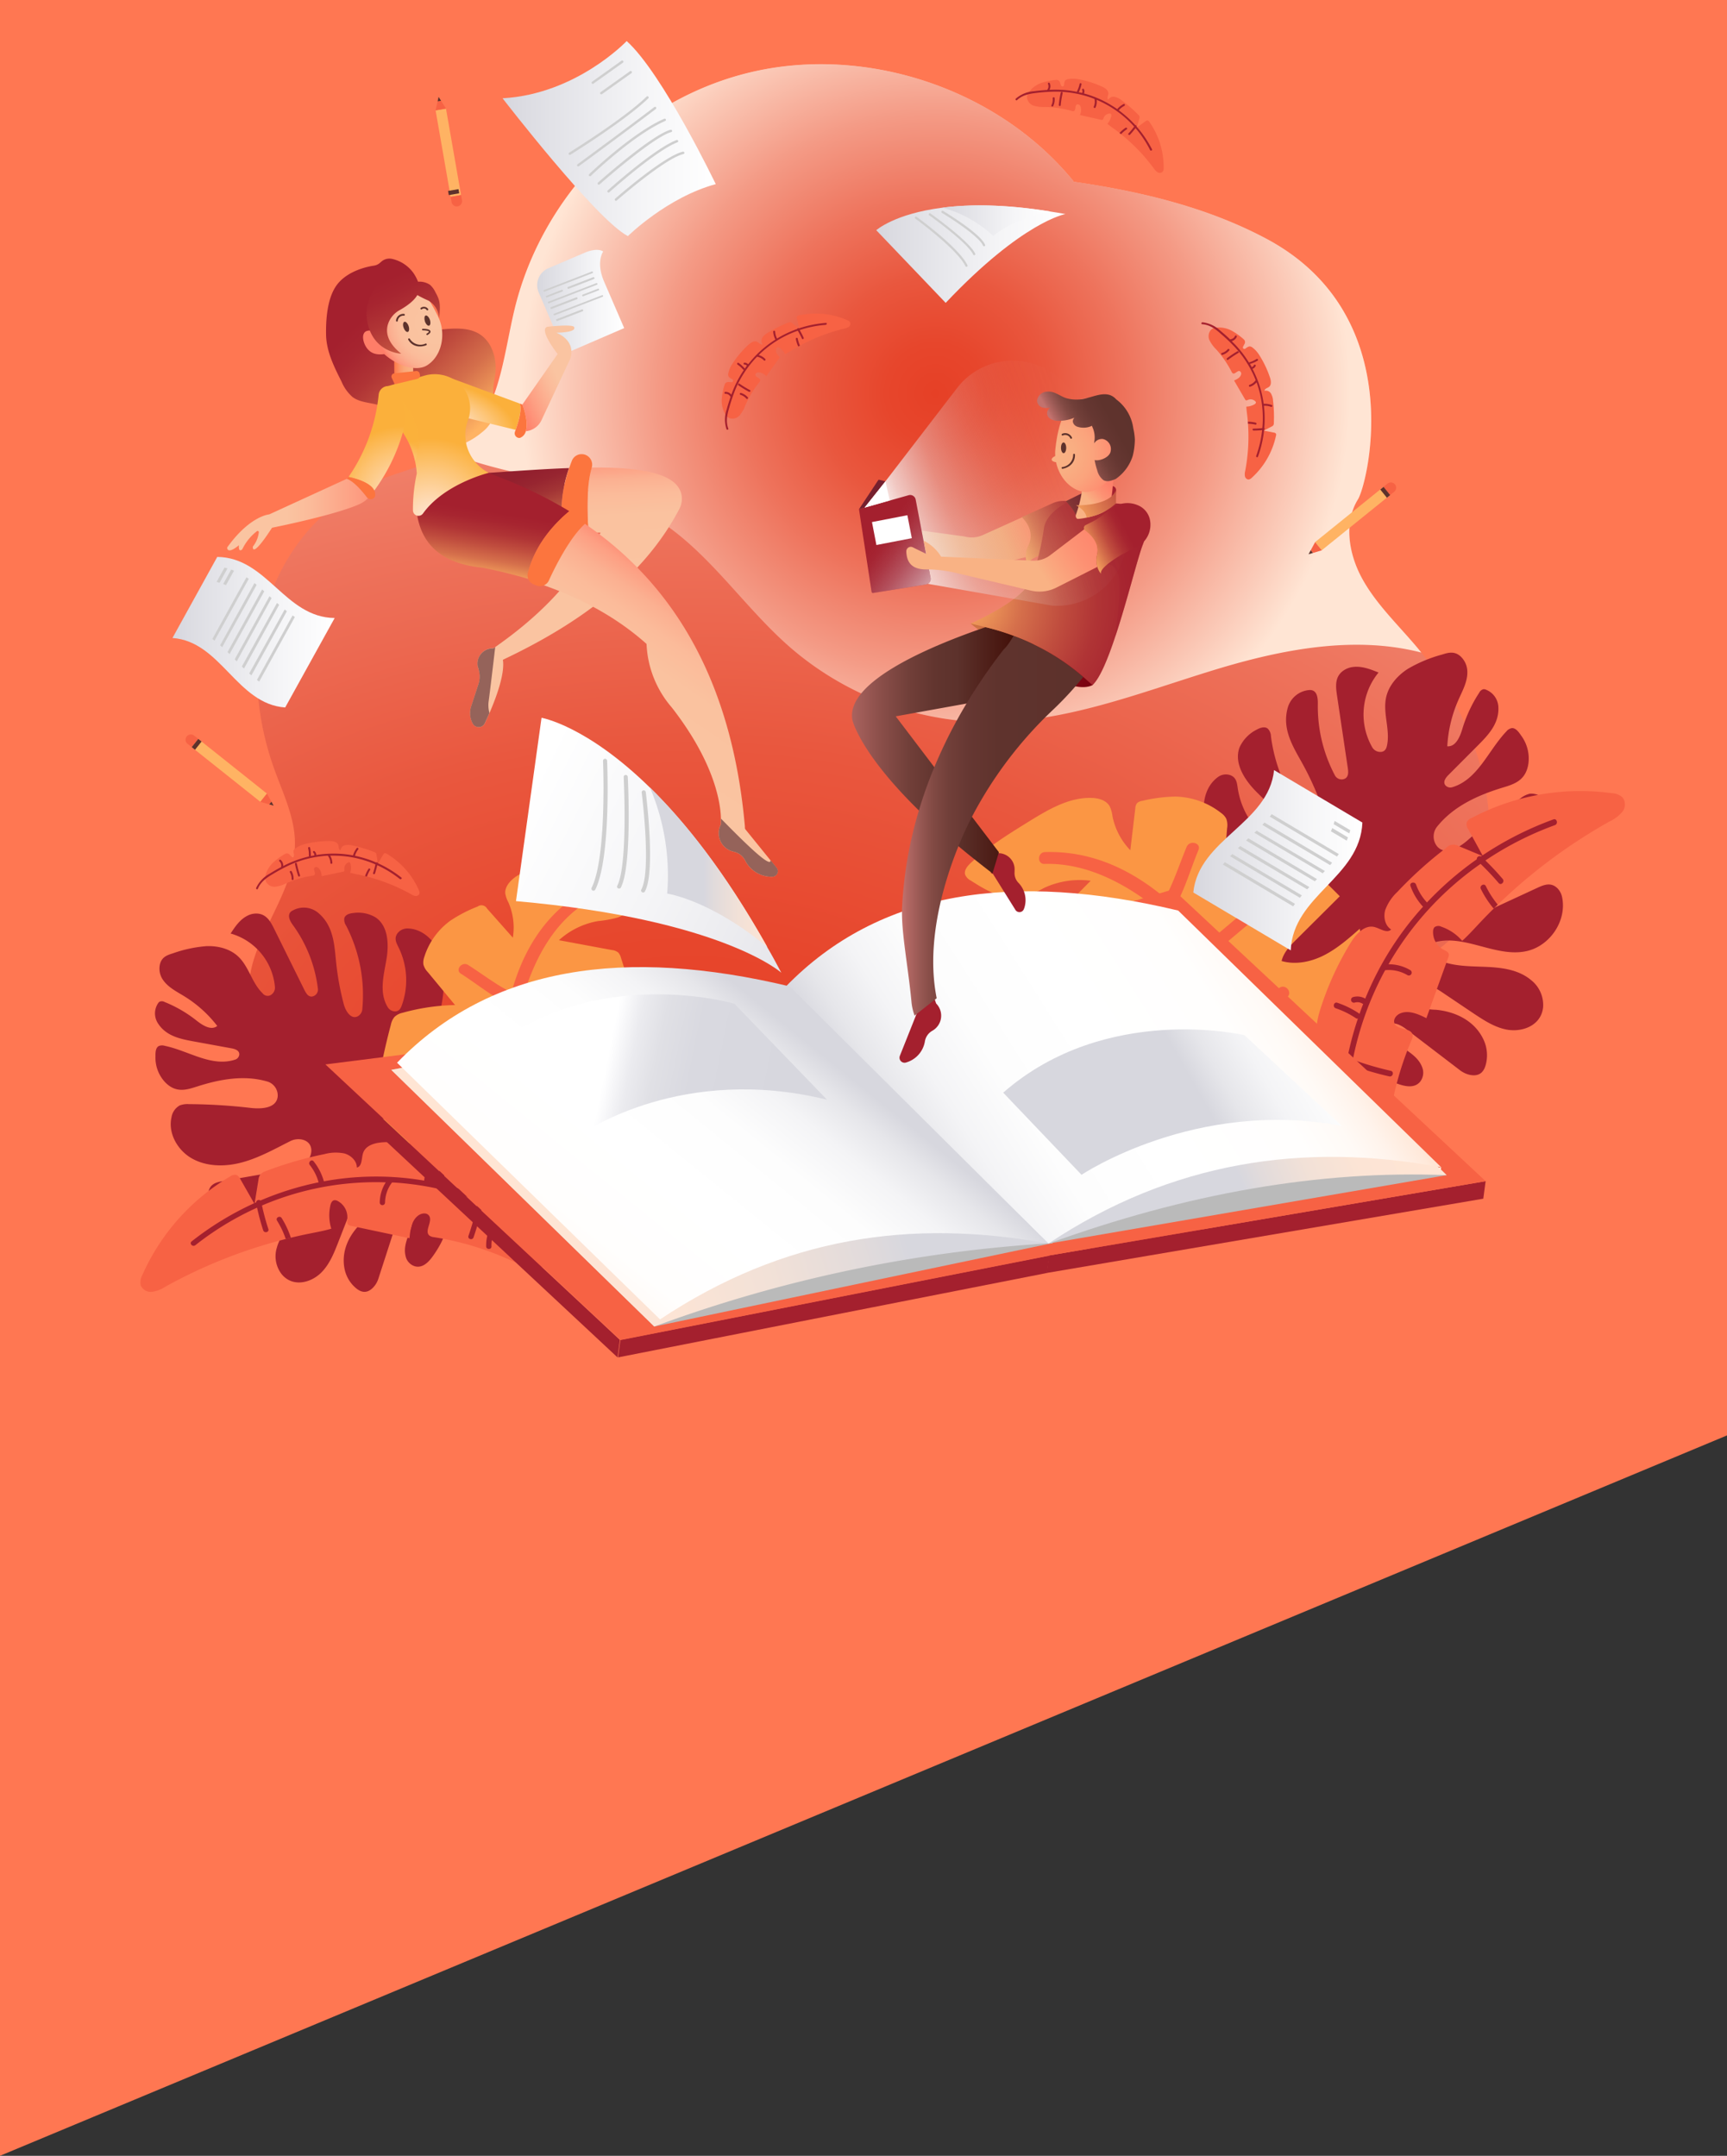 <svg xmlns="http://www.w3.org/2000/svg" xmlns:xlink="http://www.w3.org/1999/xlink" viewBox="0 0 540.55 674.76"><rect x="0" y="0" width="540.55" height="674.76" fill="#333333" stroke="none"/><defs><style>.cls-1{isolation:isolate;}.cls-2{fill:#ff7752;}.cls-3{fill:url(#radial-gradient);}.cls-4,.cls-50,.cls-51{mix-blend-mode:screen;}.cls-5{fill:url(#radial-gradient-2);}.cls-49,.cls-6{fill:#a4202e;}.cls-7{fill:#fb9644;}.cls-8{fill:#f76244;}.cls-9{fill:#bababa;}.cls-10{fill:url(#linear-gradient);}.cls-11{fill:url(#linear-gradient-2);}.cls-12{fill:url(#linear-gradient-3);}.cls-13{fill:url(#linear-gradient-4);}.cls-14{fill:url(#linear-gradient-5);}.cls-15{fill:url(#linear-gradient-6);}.cls-16{fill:url(#linear-gradient-7);}.cls-17{fill:url(#linear-gradient-8);}.cls-18{fill:#cfcfcf;}.cls-19{fill:url(#linear-gradient-9);}.cls-20{fill:url(#linear-gradient-10);}.cls-21{fill:url(#linear-gradient-11);}.cls-22{fill:url(#linear-gradient-12);}.cls-23{fill:url(#linear-gradient-13);}.cls-24{fill:url(#linear-gradient-14);}.cls-25{fill:url(#linear-gradient-15);}.cls-26{fill:url(#radial-gradient-3);}.cls-27{fill:url(#linear-gradient-16);}.cls-28{fill:#322b6f;}.cls-29{fill:#fc753e;}.cls-30{fill:url(#linear-gradient-17);}.cls-31{fill:url(#linear-gradient-18);}.cls-32{fill:#95635a;}.cls-33{fill:url(#linear-gradient-19);}.cls-34{fill:url(#radial-gradient-4);}.cls-35{fill:url(#radial-gradient-5);}.cls-36{fill:url(#linear-gradient-20);}.cls-37{fill:url(#linear-gradient-21);}.cls-38{fill:#5d322c;}.cls-39{fill:url(#linear-gradient-22);}.cls-40,.cls-49{opacity:0.35;mix-blend-mode:multiply;}.cls-40{fill:url(#radial-gradient-6);}.cls-41{fill:url(#linear-gradient-23);}.cls-42{fill:url(#radial-gradient-7);}.cls-43{fill:url(#radial-gradient-8);}.cls-44{fill:url(#linear-gradient-24);}.cls-45{fill:url(#linear-gradient-25);}.cls-46{fill:url(#linear-gradient-26);}.cls-47{fill:url(#linear-gradient-27);}.cls-48{fill:url(#radial-gradient-9);}.cls-50{fill:url(#linear-gradient-28);}.cls-51{fill:url(#linear-gradient-29);}.cls-52{fill:#75202e;}.cls-53{fill:#fff;}.cls-54{fill:url(#linear-gradient-30);}.cls-55{fill:url(#linear-gradient-31);}.cls-56{fill:url(#linear-gradient-32);}.cls-57{fill:url(#linear-gradient-33);}.cls-58{fill:url(#radial-gradient-10);}.cls-59{fill:url(#linear-gradient-34);}.cls-60{fill:url(#linear-gradient-35);}.cls-61{fill:#ffb363;}.cls-62{fill:url(#linear-gradient-36);}</style><radialGradient id="radial-gradient" cx="215.54" cy="340.86" r="626.19" gradientTransform="translate(0 130.58) scale(1 0.62)" gradientUnits="userSpaceOnUse"><stop offset="0" stop-color="#e64026"/><stop offset="0.12" stop-color="#e7462c"/><stop offset="0.28" stop-color="#e9573e"/><stop offset="0.46" stop-color="#ee735c"/><stop offset="0.67" stop-color="#f49a85"/><stop offset="0.89" stop-color="#fbcbb9"/><stop offset="1" stop-color="#ffe5d4"/></radialGradient><radialGradient id="radial-gradient-2" cx="292.77" cy="123.07" r="129.88" gradientTransform="matrix(1, 0, 0, 1, 0, 0)" xlink:href="#radial-gradient"/><linearGradient id="linear-gradient" x1="273.84" y1="348.24" x2="131.22" y2="389.16" gradientUnits="userSpaceOnUse"><stop offset="0.01" stop-color="#d7d7de"/><stop offset="0.11" stop-color="#e2dbdb"/><stop offset="0.31" stop-color="#f2e1d7"/><stop offset="0.53" stop-color="#fce4d5"/><stop offset="0.82" stop-color="#ffe5d4"/><stop offset="0.85" stop-color="#ffe5d4"/><stop offset="1" stop-color="#ffe5d4"/></linearGradient><linearGradient id="linear-gradient-2" x1="371.34" y1="330.82" x2="435.88" y2="304.06" xlink:href="#linear-gradient"/><linearGradient id="linear-gradient-3" x1="285.5" y1="375.3" x2="407.03" y2="298.48" gradientUnits="userSpaceOnUse"><stop offset="0.01" stop-color="#d7d7de"/><stop offset="0.08" stop-color="#e6e6ea"/><stop offset="0.18" stop-color="#f4f4f6"/><stop offset="0.31" stop-color="#fdfdfd"/><stop offset="0.52" stop-color="#fff"/><stop offset="0.78" stop-color="#fffefd"/><stop offset="0.87" stop-color="#fffaf6"/><stop offset="0.93" stop-color="#fff3eb"/><stop offset="0.99" stop-color="#ffe9da"/><stop offset="1" stop-color="#ffe5d4"/></linearGradient><linearGradient id="linear-gradient-4" x1="254.41" y1="326.13" x2="182" y2="415.54" xlink:href="#linear-gradient-3"/><linearGradient id="linear-gradient-5" x1="315.02" y1="356.29" x2="190.18" y2="330.83" gradientUnits="userSpaceOnUse"><stop offset="0.55" stop-color="#d7d7de"/><stop offset="0.79" stop-color="#d9d9e0"/><stop offset="0.88" stop-color="#e0e0e5"/><stop offset="0.94" stop-color="#ebebef"/><stop offset="0.99" stop-color="#fcfcfd"/><stop offset="1" stop-color="#fff"/></linearGradient><linearGradient id="linear-gradient-6" x1="373.99" y1="342.4" x2="477.47" y2="283.27" xlink:href="#linear-gradient-3"/><linearGradient id="linear-gradient-7" x1="274.27" y1="79.54" x2="333.49" y2="79.54" gradientUnits="userSpaceOnUse"><stop offset="0.01" stop-color="#d7d7de"/><stop offset="0.1" stop-color="#dcdce2"/><stop offset="0.66" stop-color="#f5f5f7"/><stop offset="1" stop-color="#fff"/></linearGradient><linearGradient id="linear-gradient-8" x1="294.96" y1="69.08" x2="328.6" y2="69.08" xlink:href="#linear-gradient-7"/><linearGradient id="linear-gradient-9" x1="289.9" y1="314.98" x2="163.05" y2="251.56" xlink:href="#linear-gradient-7"/><linearGradient id="linear-gradient-10" x1="219.83" y1="271.45" x2="256.59" y2="271.45" xlink:href="#linear-gradient"/><linearGradient id="linear-gradient-11" x1="157.3" y1="43.37" x2="224.03" y2="43.37" xlink:href="#linear-gradient-7"/><linearGradient id="linear-gradient-12" x1="53.98" y1="197.89" x2="104.75" y2="197.89" xlink:href="#linear-gradient-7"/><linearGradient id="linear-gradient-13" x1="373.48" y1="269.25" x2="426.41" y2="269.25" xlink:href="#linear-gradient-7"/><linearGradient id="linear-gradient-14" x1="168.14" y1="94.45" x2="195.37" y2="94.45" xlink:href="#linear-gradient-7"/><linearGradient id="linear-gradient-15" x1="149.22" y1="134.53" x2="98.22" y2="80.23" gradientUnits="userSpaceOnUse"><stop offset="0" stop-color="#ffb363"/><stop offset="0.07" stop-color="#f09b5a"/><stop offset="0.2" stop-color="#d56f4b"/><stop offset="0.34" stop-color="#c04d3e"/><stop offset="0.46" stop-color="#b03435"/><stop offset="0.58" stop-color="#a72530"/><stop offset="0.67" stop-color="#a4202e"/></linearGradient><radialGradient id="radial-gradient-3" cx="139.91" cy="131.08" r="24.01" gradientTransform="translate(19.67 33.36) rotate(13.66) scale(1 0.51)" gradientUnits="userSpaceOnUse"><stop offset="0" stop-color="#ffe5d4"/><stop offset="0.19" stop-color="#fedcba"/><stop offset="0.59" stop-color="#fdc577"/><stop offset="0.93" stop-color="#fbb03b"/></radialGradient><linearGradient id="linear-gradient-16" x1="155.05" y1="124.95" x2="173.62" y2="116.13" gradientUnits="userSpaceOnUse"><stop offset="0.2" stop-color="#ff7d68"/><stop offset="0.51" stop-color="#fd9f83"/><stop offset="0.82" stop-color="#fbba99"/><stop offset="1" stop-color="#fac4a1"/></linearGradient><linearGradient id="linear-gradient-17" x1="169.19" y1="173" x2="156.28" y2="139" gradientUnits="userSpaceOnUse"><stop offset="0" stop-color="#ffb363"/><stop offset="0.07" stop-color="#ed9b5a"/><stop offset="0.2" stop-color="#cd6f4b"/><stop offset="0.34" stop-color="#b44d3e"/><stop offset="0.46" stop-color="#a23435"/><stop offset="0.58" stop-color="#972530"/><stop offset="0.67" stop-color="#93202e"/></linearGradient><linearGradient id="linear-gradient-18" x1="177.67" y1="132.1" x2="179.88" y2="180.26" gradientUnits="userSpaceOnUse"><stop offset="0.2" stop-color="#ff7d68"/><stop offset="0.23" stop-color="#fe8972"/><stop offset="0.3" stop-color="#fd9f83"/><stop offset="0.38" stop-color="#fbb091"/><stop offset="0.48" stop-color="#fbbb9a"/><stop offset="0.62" stop-color="#fac29f"/><stop offset="1" stop-color="#fac4a1"/></linearGradient><linearGradient id="linear-gradient-19" x1="123.39" y1="112.42" x2="130.47" y2="112.42" gradientUnits="userSpaceOnUse"><stop offset="0.05" stop-color="#ff7d4d"/><stop offset="0.09" stop-color="#fe8454"/><stop offset="0.26" stop-color="#fc9869"/><stop offset="0.45" stop-color="#faa778"/><stop offset="0.67" stop-color="#f9af81"/><stop offset="1" stop-color="#f9b284"/></linearGradient><radialGradient id="radial-gradient-4" cx="136.74" cy="100.93" r="32.61" gradientUnits="userSpaceOnUse"><stop offset="0" stop-color="#fac4a1"/><stop offset="0.28" stop-color="#fac29f"/><stop offset="0.38" stop-color="#fbbb9a"/><stop offset="0.45" stop-color="#fbb091"/><stop offset="0.51" stop-color="#fd9f83"/><stop offset="0.56" stop-color="#fe8972"/><stop offset="0.58" stop-color="#ff7d68"/></radialGradient><radialGradient id="radial-gradient-5" cx="134.52" cy="162.47" r="27.15" gradientTransform="matrix(1, 0, 0, 1, 0, 0)" xlink:href="#radial-gradient-3"/><linearGradient id="linear-gradient-20" x1="151.1" y1="181.35" x2="156.14" y2="149.86" xlink:href="#linear-gradient-15"/><linearGradient id="linear-gradient-21" x1="236.02" y1="184.03" x2="199.19" y2="237.72" gradientUnits="userSpaceOnUse"><stop offset="0.15" stop-color="#ff7d68"/><stop offset="0.18" stop-color="#fe8972"/><stop offset="0.25" stop-color="#fd9f83"/><stop offset="0.34" stop-color="#fbb091"/><stop offset="0.44" stop-color="#fbbb9a"/><stop offset="0.59" stop-color="#fac29f"/><stop offset="1" stop-color="#fac4a1"/></linearGradient><linearGradient id="linear-gradient-22" x1="138.48" y1="123.14" x2="112.51" y2="69.78" xlink:href="#linear-gradient-15"/><radialGradient id="radial-gradient-6" cx="126.26" cy="144.75" r="7.28" gradientTransform="matrix(1, 0, 0, 1, 0, 0)" xlink:href="#radial-gradient-3"/><linearGradient id="linear-gradient-23" x1="89.67" y1="161.05" x2="133.78" y2="161.05" gradientUnits="userSpaceOnUse"><stop offset="0" stop-color="#fac4a1"/><stop offset="0.18" stop-color="#fbba99"/><stop offset="0.49" stop-color="#fd9f83"/><stop offset="0.8" stop-color="#ff7d68"/></linearGradient><radialGradient id="radial-gradient-7" cx="126.41" cy="156.26" r="24.62" gradientTransform="matrix(1, 0, 0, 1, 0, 0)" xlink:href="#radial-gradient-3"/><radialGradient id="radial-gradient-8" cx="302.25" cy="205.28" r="61.34" gradientUnits="userSpaceOnUse"><stop offset="0" stop-color="#ffb363"/><stop offset="0" stop-color="#feb162"/><stop offset="0.13" stop-color="#d67c49"/><stop offset="0.26" stop-color="#b54f35"/><stop offset="0.37" stop-color="#9b2d25"/><stop offset="0.49" stop-color="#891419"/><stop offset="0.59" stop-color="#7e0512"/><stop offset="0.67" stop-color="#7a0010"/></radialGradient><linearGradient id="linear-gradient-24" x1="261" y1="234.84" x2="322.89" y2="234.84" gradientUnits="userSpaceOnUse"><stop offset="0" stop-color="#c2726e"/><stop offset="0.08" stop-color="#ac6460"/><stop offset="0.24" stop-color="#8a4e49"/><stop offset="0.38" stop-color="#713f39"/><stop offset="0.51" stop-color="#62352f"/><stop offset="0.62" stop-color="#5d322c"/><stop offset="0.99" stop-color="#3c0700"/></linearGradient><linearGradient id="linear-gradient-25" x1="282.32" y1="258.43" x2="339.07" y2="258.43" gradientUnits="userSpaceOnUse"><stop offset="0" stop-color="#c2726e"/><stop offset="0.03" stop-color="#b36864"/><stop offset="0.1" stop-color="#985853"/><stop offset="0.17" stop-color="#824a44"/><stop offset="0.26" stop-color="#713f39"/><stop offset="0.37" stop-color="#663732"/><stop offset="0.53" stop-color="#5f332d"/><stop offset="0.96" stop-color="#5d322c"/></linearGradient><linearGradient id="linear-gradient-26" x1="317.13" y1="171.76" x2="358.85" y2="150.35" xlink:href="#linear-gradient-15"/><linearGradient id="linear-gradient-27" x1="348.24" y1="143.68" x2="310.46" y2="161.15" gradientUnits="userSpaceOnUse"><stop offset="0.32" stop-color="#ff7d68"/><stop offset="0.54" stop-color="#fe8268"/><stop offset="0.8" stop-color="#fb9169"/><stop offset="1" stop-color="#f7a169"/></linearGradient><radialGradient id="radial-gradient-9" cx="301.65" cy="187.98" r="90.58" xlink:href="#linear-gradient-15"/><linearGradient id="linear-gradient-28" x1="278.23" y1="168.37" x2="358.41" y2="138.31" gradientUnits="userSpaceOnUse"><stop offset="0" stop-color="#fff"/><stop offset="0.03" stop-color="#fcfcfc" stop-opacity="0.92"/><stop offset="0.09" stop-color="#f4f4f6" stop-opacity="0.73"/><stop offset="0.17" stop-color="#ededf0" stop-opacity="0.55"/><stop offset="0.24" stop-color="#e7e7eb" stop-opacity="0.4"/><stop offset="0.33" stop-color="#e2e2e7" stop-opacity="0.28"/><stop offset="0.42" stop-color="#dedee4" stop-opacity="0.18"/><stop offset="0.51" stop-color="#dbdbe1" stop-opacity="0.1"/><stop offset="0.62" stop-color="#d9d9df" stop-opacity="0.04"/><stop offset="0.76" stop-color="#d7d7de" stop-opacity="0.01"/><stop offset="0.99" stop-color="#d7d7de" stop-opacity="0"/></linearGradient><linearGradient id="linear-gradient-29" x1="300.26" y1="186.06" x2="275.39" y2="167.32" gradientUnits="userSpaceOnUse"><stop offset="0" stop-color="#fff"/><stop offset="0.21" stop-color="#f4f4f6" stop-opacity="0.71"/><stop offset="0.42" stop-color="#e9e9ed" stop-opacity="0.46"/><stop offset="0.61" stop-color="#e1e1e7" stop-opacity="0.26"/><stop offset="0.77" stop-color="#dcdce2" stop-opacity="0.12"/><stop offset="0.9" stop-color="#d8d8df" stop-opacity="0.03"/><stop offset="0.99" stop-color="#d7d7de" stop-opacity="0"/></linearGradient><linearGradient id="linear-gradient-30" x1="316.92" y1="168.67" x2="358.63" y2="147.26" gradientUnits="userSpaceOnUse"><stop offset="0" stop-color="#ffb363"/><stop offset="0.07" stop-color="#e79b5a"/><stop offset="0.2" stop-color="#bc6f4b"/><stop offset="0.34" stop-color="#9a4d3e"/><stop offset="0.46" stop-color="#813435"/><stop offset="0.58" stop-color="#722530"/><stop offset="0.67" stop-color="#6d202e"/></linearGradient><linearGradient id="linear-gradient-31" x1="357.73" y1="146.28" x2="320.18" y2="170.36" gradientUnits="userSpaceOnUse"><stop offset="0.32" stop-color="#ff7d68"/><stop offset="0.49" stop-color="#fe826b"/><stop offset="0.71" stop-color="#fd9173"/><stop offset="0.94" stop-color="#faaa80"/><stop offset="1" stop-color="#f9b284"/></linearGradient><linearGradient id="linear-gradient-32" x1="339.7" y1="172.68" x2="381.42" y2="151.28" gradientUnits="userSpaceOnUse"><stop offset="0" stop-color="#ffb363"/><stop offset="0.03" stop-color="#f09b5a"/><stop offset="0.1" stop-color="#d56f4b"/><stop offset="0.16" stop-color="#c04d3e"/><stop offset="0.22" stop-color="#b03435"/><stop offset="0.27" stop-color="#a72530"/><stop offset="0.31" stop-color="#a4202e"/></linearGradient><linearGradient id="linear-gradient-33" x1="350.78" y1="145.2" x2="339.69" y2="155.35" xlink:href="#linear-gradient-31"/><radialGradient id="radial-gradient-10" cx="330.54" cy="142.27" r="30.89" gradientUnits="userSpaceOnUse"><stop offset="0" stop-color="#f9b284"/><stop offset="0.19" stop-color="#f9ae82"/><stop offset="0.37" stop-color="#fba37c"/><stop offset="0.55" stop-color="#fd9072"/><stop offset="0.68" stop-color="#ff7d68"/></radialGradient><linearGradient id="linear-gradient-34" x1="333.48" y1="138.79" x2="360.34" y2="124.02" xlink:href="#linear-gradient-25"/><linearGradient id="linear-gradient-35" x1="335.48" y1="162.13" x2="377.19" y2="140.72" gradientUnits="userSpaceOnUse"><stop offset="0" stop-color="#ffb363"/><stop offset="0.07" stop-color="#f09b5a"/><stop offset="0.23" stop-color="#d56f4b"/><stop offset="0.37" stop-color="#c04d3e"/><stop offset="0.51" stop-color="#b03435"/><stop offset="0.64" stop-color="#a72530"/><stop offset="0.75" stop-color="#a4202e"/></linearGradient><linearGradient id="linear-gradient-36" x1="152.98" y1="149.86" x2="152.98" y2="149.86" xlink:href="#linear-gradient-7"/></defs><title>background</title><g class="cls-1"><g id="OBJECTS"><polygon class="cls-2" points="0 0 540.55 0 540.55 449.28 0 674.76 0 0"/><path class="cls-3" d="M462.39,280.75c-3.93,10.39-12.74,20.4-24.08,19.89-10-.44-20-8.9-29-4.87-10.14,4.55-7.87,19.09-6.76,30.21,2.26,22.65-8.05,45.76-26.31,58.95-8.44,6.1-19.19,10.22-29.58,7.8-6.37-1.49-12-5.26-18-7.75-17.05-7-36.25-3.48-53.55,1.79s-34.5,12.28-52.76,12a70,70,0,0,1-44.18-17.12c-10.83-9.44-18.76-22.23-31.07-29.64-11.75-7.08-25.88-8.3-39-12.12s-26.91-12.11-29.68-25.33c-3.73-17.83,14.29-33.12,13.89-51.22-.17-7.8-3.78-15.15-6.44-22.57-6-16.61-7.31-34.94-2.23-51.5s16.91-31.11,32.86-38.11c7.93-3.48,16.9-5.21,24.22-9.57a31.25,31.25,0,0,0,4.07-2.89,29.15,29.15,0,0,0,5.57-6.31c6.59-10,7.84-23.5,10.74-35.56,8.6-35.67,37.65-65.49,73.67-74.12S312.2,27.54,336,56.72l-.23.13c20.91,3,41.9,7.9,60.66,17.91,44.7,23.86,31.73,76.5,28.6,81.55-4.52,7.32-2.88,17.17,1.39,24.9s10.81,14,16.55,20.74c.64.75,1.27,1.52,1.89,2.3A104,104,0,0,1,457.38,224C466.19,242.12,469.28,262.57,462.39,280.75Z"/><g class="cls-4"><path class="cls-5" d="M444.87,204.25c-21.05-5.45-43.86-.95-64.65,5.39-23.72,7.24-47.33,16.84-72.39,16.39a96,96,0,0,1-60.61-23.49c-14.84-12.95-25.73-30.49-42.61-40.66-16.12-9.71-35.52-11.38-53.51-16.62a90.75,90.75,0,0,1-10.42-3.72,31.25,31.25,0,0,0,4.07-2.89,29.15,29.15,0,0,0,5.57-6.31c6.59-10,7.84-23.5,10.74-35.56,8.6-35.67,37.65-65.49,73.67-74.12S312.2,27.54,336,56.72l-.23.13c20.91,3,41.9,7.9,60.66,17.91,44.7,23.86,31.73,76.5,28.6,81.55-4.52,7.32-2.88,17.17,1.39,24.9s10.81,14,16.55,20.74C443.62,202.7,444.25,203.47,444.87,204.25Z"/></g><path class="cls-6" d="M90.85,285.56c-.93,1.2,0,2.89.93,4.12a42.68,42.68,0,0,1,7.72,19.76,2.21,2.21,0,0,1-1.65,2.44c-1.31.28-2-.92-2.56-2l-9.45-19.1c-1.17-2.37-2.54-4.95-5.87-4.84a6,6,0,0,0-2.35.59c-2.47,1.18-4,3.45-5.43,5.66a19.15,19.15,0,0,1,13.86,16.66,2.69,2.69,0,0,1-1.52,2.71,2,2,0,0,1-2.36-.69c-3.33-3.2-4.25-8.33-7.62-11.49-2.61-2.45-6.36-3.37-9.94-3.24a40.72,40.72,0,0,0-10.46,2.24c-1.79.55-3.67,1.16-4.15,3.73a6.18,6.18,0,0,0,1.09,4.7c1.64,2.31,4.28,3.59,6.67,5.07A38.43,38.43,0,0,1,68,321.12c-1.9,1.55-4.62-.2-6.54-1.73a40.26,40.26,0,0,0-9.89-5.75,1.85,1.85,0,0,0-1.58-.13,1.58,1.58,0,0,0-.54.55,5.69,5.69,0,0,0-.16,6c2.54,4.23,7.12,5.14,11.44,5.92l11.7,2.14c1.13.2,2.53.67,2.47,1.93a1.87,1.87,0,0,1-1.37,1.63c-7.4,2.38-14.54-2.82-22-4.35a2.66,2.66,0,0,0-1.87.1c-1.08.62-1,2.38-1,3.28a11.21,11.21,0,0,0,3,8c3.49,3.62,6.92,2.35,10.2,1.31,7-2.23,14.48-3.6,21.65-1.55a4.55,4.55,0,0,1,3.4,4.8c-.43,3.61-5,3.9-8.44,3.51a175.25,175.25,0,0,0-19.3-1.19,6.77,6.77,0,0,0-2.94.42,5.2,5.2,0,0,0-2.55,3.69c-1.14,5,1.88,10.3,6.3,12.84s9.92,2.69,14.88,1.51c5.63-1.34,10.76-4.24,15.9-6.83a5.69,5.69,0,0,1,3.73-.55c4,.87,3.48,5.26,1.2,7.23-1.75,1.52-4.15,2-6.43,2.37l-19.34,3.38c-2,.34-4.18.8-4.67,3.43a5,5,0,0,0,.34,2.84c2.7,6.43,10.88,9.59,17.25,7,8.56-3.42,12.15-14.81,21-17.46a1.84,1.84,0,0,1,2.2.45,2.68,2.68,0,0,1,.27,2.73c-1.94,4.53-6.07,7.53-10,10.44-4.09,3-8.3,6.42-9.67,11.48a9.14,9.14,0,0,0,1.57,8.32c3.48,4.14,9.16,2.66,12.41-.63,2.56-2.59,3.95-6.09,5.27-9.48l3.81-9.75c.79-2,1.67-4.17,3.64-5.27a3.59,3.59,0,0,1,3.6-.06c1.84,1.11,1.62,3.45.58,5a16.42,16.42,0,0,1-3.31,3.13c-4.44,3.71-7.61,9.27-6.35,15.41a10.61,10.61,0,0,0,3.22,5.66c1.45,1.34,3.51,2.46,5.81,0a7.23,7.23,0,0,0,1.58-2.79l6-18.52c.6-1.88,1.77-4.15,3.73-4,1.41,1.93,1.11,4.61.39,6.88-.9,2.82-2.39,5.57-1.65,8.65a4.25,4.25,0,0,0,2.9,3.23c2.47.68,4.37-1.36,5.72-3.27,3.09-4.34,5.63-9.74,4.16-14.86-2.15-7.48-12-11.29-12.85-19v-.09a5.7,5.7,0,0,1,8.17-5.58c2.95,1.39,6.65,3.57,8,6.18.48.91,1,2,2,2.24a3,3,0,0,0,1.52-.18c10.69-3.36,17.66-15.8,14.71-26.67a3.83,3.83,0,0,0-1.45-2.2c-1.5-1-2.71-.2-3.77.59-2,1.46-3.88,3-5.77,4.52-2.49,2.05-6.15-.75-4.68-3.62l0-.06c1.15-2.17,3.28-3.62,4.93-5.43,4.49-4.92,5.38-12.92,1.32-18.49a7.94,7.94,0,0,0-5.5-3.17,2.61,2.61,0,0,0-1.52.2,3,3,0,0,0-1.16,2.3c-.4,2.89-.28,5.89-1.32,8.61s-3.81,5.13-6.65,4.47A42.25,42.25,0,0,0,138.93,308a22.83,22.83,0,0,0-1.75-10.45c-1.76-3.72-5.24-6.8-9.47-6.94a3.9,3.9,0,0,0-3.32,1.55c-1.13,1.61-.31,3,.35,4.36a23.21,23.21,0,0,1,1,18.21c-.33.88-.77,1.81-2.07,1.83a2.7,2.7,0,0,1-2.32-1.34c-2.78-4.55-1.22-10-.37-15.08.78-4.69.51-10.37-3.43-13a10.63,10.63,0,0,0-6.94-1.37c-1.15.1-2.5.48-2.83,1.58a3.29,3.29,0,0,0,.56,2.38,47.3,47.3,0,0,1,5.06,26.15,2.78,2.78,0,0,1-1.42,2.22c-2.1,1.09-3.8-1.6-4.37-3.76a84.78,84.78,0,0,1-2.36-12.74c-.6-5.68-.72-11.73-5.64-15.87a7.06,7.06,0,0,0-7.9-.79A2.49,2.49,0,0,0,90.85,285.56Z"/><path class="cls-7" d="M166.4,392.39a52.5,52.5,0,0,1-11.25-18.49,2.73,2.73,0,0,0-3.94-2.22c-4.21.86-8.62,1.28-12.76.15-4.86-1.33-9-4.7-12.06-8.68s-5.31-8.55-7.49-13.09c4.24.5,8.53,1,12.76.44s8.46-2.34,11.16-5.64c-1.88-1.73-4.54-2.24-7-2.69l-17.48-3.12q1.58-9.23,4-18.3a5.57,5.57,0,0,1,1.13-2.45A5.25,5.25,0,0,1,126,317a65.73,65.73,0,0,1,16.43-2.42l-8.54-10.32a5.47,5.47,0,0,1-1.37-2.4,5,5,0,0,1,.27-2.29,22.25,22.25,0,0,1,8.2-11.42,44.08,44.08,0,0,1,8.52-4.41,2,2,0,0,1,2.93.63l8.08,9.12a19.7,19.7,0,0,0-1.37-11,8.86,8.86,0,0,1-1-2.87c-.15-2,1.39-3.81,3-5,5.27-3.82,12.18-4.3,18.68-4.64,6.91-.36,13.87-.73,20.72.27,1.33.2,2.89.66,3.24,1.95a3.61,3.61,0,0,1-.4,2.28c-2.13,5.13-4.8,10.79-10,12.68a34.63,34.63,0,0,1-6.11,1.12,24.29,24.29,0,0,0-12.33,6l16.56,3.08a3.79,3.79,0,0,1,2,.78,3.83,3.83,0,0,1,.85,1.65l8.06,25.13a63,63,0,0,0-26.7,9.07c1,1.87,3.44,2.36,5.56,2.55a59.69,59.69,0,0,0,22.35-2.35,123.71,123.71,0,0,1-9.13,27.14c-2,4.22-4.45,8.56-8.57,10.76-4.6,2.45-10.16,1.67-15.36,2a2.37,2.37,0,0,0-1.61.53,2.45,2.45,0,0,0-.27,2.25,67.7,67.7,0,0,0,4.15,12.86,2.57,2.57,0,0,1,.3,1.78,2.21,2.21,0,0,1-1,1.06,11.4,11.4,0,0,1-4.71,1.78"/><path class="cls-8" d="M181.09,279.91c-11.27,7.34-17.55,18.29-21,30.73-4.68-2.33-9.15-5.8-13.56-8.6-1.9-1.21-4.18,1.5-2.27,2.72,4.74,3,9.71,7.13,14.9,9.58A110.17,110.17,0,0,0,157,328.25l-19.66-1.83c-2.25-.21-2.82,3.29-.54,3.5l19.92,1.85c-.1,1.42-.47,17.86-.34,23a16,16,0,0,0-8.42-3.86c-2.25-.32-2.81,3.18-.55,3.5,3.38.48,8.83,5.27,9.12,5.37.2,6,.44,11.73.52,17,0,2.28,3.56,1.9,3.52-.37-.09-6.42-.51-13.1-.81-19.82,2.47-3,8.82-3.17,12.41-3.7a110.74,110.74,0,0,1,12-1.08c2.28-.08,1.91-3.61-.37-3.52a109.31,109.31,0,0,0-16.53,1.84c-2.57.49-5.42.88-7.74,2.14-.16-4.49-.24-9-.1-13.4l7.41-1.42c2.22-.42,1.88-3.95-.37-3.52l-6.87,1.32c.18-3,.48-6,.93-8.84.55-3.51,1.28-7.14,2.21-10.77,4.84,1.11,10.82.1,15.52.08,2.27,0,1.89-3.53-.37-3.52-4.54,0-9.59.6-14.1-.36,3.47-11.54,9.32-22.61,19.26-29.08C185.06,281.55,183,278.67,181.09,279.91Z"/><path class="cls-8" d="M47.6,404.34a10.47,10.47,0,0,0,4.13-1.59,156.6,156.6,0,0,1,37.7-14.94l1.61-.4q2.8-.69,5.66-1.26c2.36-.48,4.74-.9,7-1.57a14,14,0,0,1-.3-7.26c.15-.69.48-1.49,1.17-1.64a1.71,1.71,0,0,1,1.14.24,5.71,5.71,0,0,1,3,5.45c-.06.71-.2,1.55.35,2a1.78,1.78,0,0,0,.78.31l18.33,3.88c.24-2.68.67-5.73,2.92-7.23,1-.64,2.43-.8,3.15.11,1.37,1.74-1.54,4.85.15,6.28a3,3,0,0,0,1.49.52,91.54,91.54,0,0,1,22.28,6.48c3,1.3,6,2.78,9.25,3s6.89-1.15,8.19-4.14a6.58,6.58,0,0,0,.51-2.28,9.22,9.22,0,0,0-.11-2.22c0-.25-.08-.51-.13-.76-1-4.64-3.82-8.71-7.32-11.92a56.81,56.81,0,0,0-9.39-6.71,3.12,3.12,0,0,0-3.92.57c-.59.66-1.29,1.39-2,2a1.28,1.28,0,0,1-2.1-1.26c.39-1.55,1.18-3.19.54-4.61a4.58,4.58,0,0,0-1.66-1.7,23.59,23.59,0,0,0-7.42-3.4,86.55,86.55,0,0,0-21.43-2.8c-3,0-6.64.63-7.54,3.46-.52,1.66-.24,4.11-1.94,4.49,0-2.1-1.86-3.85-3.89-4.41a13.63,13.63,0,0,0-6.28.21,116.43,116.43,0,0,0-18.3,5.31,3.77,3.77,0,0,0-1.79,1.13,3.62,3.62,0,0,0-.54,1.65c-.39,2.37-.77,4.75-1.16,7.12,0,.14,0,.28-.06.41l-.17-.3c-1.4-2.47-2.82-4.94-4.22-7.41-.34-.61-.75-1.27-1.43-1.43a2.48,2.48,0,0,0-1.78.49A67.55,67.55,0,0,0,44.59,399a4.92,4.92,0,0,0-.57,3.24A3.41,3.41,0,0,0,47.6,404.34Z"/><path class="cls-6" d="M60,388.54a95.72,95.72,0,0,1,20.16-12.2.85.85,0,0,1,1.35-.58,93.79,93.79,0,0,1,18.21-5.69,15.28,15.28,0,0,0-2.75-5.42c-.66-.83.54-2,1.21-1.14a17.45,17.45,0,0,1,3.19,6.24,90.23,90.23,0,0,1,23.35-1.22q4.05.32,8.06,1a4.45,4.45,0,0,1,1.46-3.22c.79-.72,1.93.48,1.14,1.2a2.8,2.8,0,0,0-.95,2.15.53.53,0,0,1,0,.17c1,.19,2,.39,3,.61a1.29,1.29,0,0,1-.07-.31,26.31,26.31,0,0,1,.68-6.85c.25-1,1.84-.57,1.6.47a24.8,24.8,0,0,0-.62,6.43.69.69,0,0,1-.23.58,92.46,92.46,0,0,1,16.91,5.71c1.77.8,3.52,1.67,5.26,2.56a6.43,6.43,0,0,1,2.12-5.22c.8-.71,1.94.5,1.14,1.21a4.73,4.73,0,0,0-1.56,4.36.93.93,0,0,1-.06.51c3.37,1.79,6.68,3.71,9.89,5.72,4.89,3.07,9.27,6.69,11.48,12.17.39,1-1.07,1.77-1.47.78-2.38-5.91-7.38-9.48-12.69-12.63a151.54,151.54,0,0,0-15-8,90.8,90.8,0,0,0-31.48-7.8l-.63,0a10.53,10.53,0,0,0-2.18,6.25.83.83,0,0,1-1.66,0,12.13,12.13,0,0,1,1.88-6.3A90.45,90.45,0,0,0,82,377.32a74.32,74.32,0,0,0,2,7.38c.33,1-1.29,1.39-1.62.38-.76-2.33-1.39-4.69-1.92-7.08a92.81,92.81,0,0,0-19.32,11.75C60.28,390.41,59.14,389.21,60,388.54Z"/><path class="cls-6" d="M89.43,387.81l1.61-.4a28,28,0,0,0-2.87-6.15c-.56-.9-2-.13-1.47.78A26.27,26.27,0,0,1,89.43,387.81Z"/><path class="cls-6" d="M146.63,386.82a84.62,84.62,0,0,0,2.82-10.14c.23-1.05,1.82-.58,1.6.46a87.27,87.27,0,0,1-2.83,10.15C147.88,388.3,146.28,387.84,146.63,386.82Z"/><path class="cls-6" d="M153.91,383.43a.83.83,0,0,1,1.42.86,10.83,10.83,0,0,0-1.5,5.85c0,1.07-1.64,1-1.66,0A12.43,12.43,0,0,1,153.91,383.43Z"/><path class="cls-6" d="M410.76,216.08c1.57.5,1.75,2.6,1.72,4.24a46.12,46.12,0,0,0,5.32,22.32,2.38,2.38,0,0,0,3,1.15c1.34-.56,1.25-2.09,1.07-3.33l-3.39-22.8c-.42-2.82-.78-6,2.24-7.92a6.52,6.52,0,0,1,2.45-.93c2.92-.47,5.67.62,8.31,1.69a20.72,20.72,0,0,0-2,23.35,2.92,2.92,0,0,0,3,1.47c1.17-.24,1.49-1.18,1.67-2.07,1-4.9-1.35-10-.31-14.91.8-3.78,3.58-6.91,6.83-9a43.8,43.8,0,0,1,10.68-4.46c1.93-.61,4-1.24,6,.75a6.73,6.73,0,0,1,1.93,4.85c0,3.06-1.59,5.83-2.81,8.62A41.38,41.38,0,0,0,453,233.59c2.65.21,4-3,4.75-5.57A43.44,43.44,0,0,1,463,216.81a2,2,0,0,1,1.32-1.09,1.67,1.67,0,0,1,.82.16,6.14,6.14,0,0,1,3.84,5.23c.36,5.33-3.16,8.95-6.51,12.32q-4.54,4.55-9.08,9.11c-.88.88-1.83,2.15-1,3.24a2.06,2.06,0,0,0,2.23.6c8-2.45,11.18-11.47,16.85-17.42a2.87,2.87,0,0,1,1.72-1.06c1.33-.12,2.35,1.51,2.91,2.3a12.11,12.11,0,0,1,2.27,8.94c-.87,5.37-4.7,6.36-8.26,7.45-7.58,2.33-15.08,5.73-20.18,12a4.93,4.93,0,0,0-.07,6.37c2.61,2.94,6.89.35,9.66-2.09a193.36,193.36,0,0,1,16.41-13,7.45,7.45,0,0,1,2.88-1.44,5.63,5.63,0,0,1,4.54,1.71c4.08,3.72,4.68,10.3,2.32,15.3s-7.15,8.5-12.3,10.51c-5.82,2.27-12.16,2.86-18.33,3.73a6.11,6.11,0,0,0-3.65,1.82c-3,3.24.15,6.81,3.38,7.16,2.49.26,4.91-.81,7.19-1.87l19.25-8.91c2-.92,4.22-1.86,6.28.16a5.48,5.48,0,0,1,1.44,2.74c1.56,7.38-3.75,15.23-11,16.89-9.71,2.24-19.92-5.66-29.4-2.57-.78.25-1.58.61-1.67,1.75a2.83,2.83,0,0,0,1.43,2.59c4.52,2.84,10,2.95,15.3,3.13,5.51.18,11.34.58,15.68,4.23a9.91,9.91,0,0,1,3.73,8.37c-.54,5.82-6.5,8-11.41,7.09-3.87-.73-7.26-3-10.53-5.17l-9.4-6.32c-1.95-1.31-4-2.68-6.48-2.44a3.89,3.89,0,0,0-3.24,2.17c-.94,2.11.7,4.06,2.58,4.8a17.62,17.62,0,0,0,4.87.75c6.23.56,12.47,3.54,15.14,9.77a11.49,11.49,0,0,1,.62,7c-.46,2.08-1.59,4.35-5.14,3.6a7.92,7.92,0,0,1-3.13-1.51l-16.71-12.77c-1.7-1.3-4.14-2.6-5.78-1.23-.06,2.58,1.86,4.77,3.9,6.34,2.54,2,5.55,3.48,6.8,6.67a4.62,4.62,0,0,1-.59,4.66c-1.78,2.12-4.71,1.49-7.1.62-5.42-2-11-5.18-12.85-10.64-2.7-8,3.66-17.39-.31-24.82a.59.59,0,0,1,0-.08,6.17,6.17,0,0,0-10.71.07c-1.76,3.06-3.71,7.27-3.3,10.43.14,1.11.36,2.39-.39,3.22a3.27,3.27,0,0,1-1.47.78c-11.56,3.61-25.42-3.15-29.5-14.63a4.17,4.17,0,0,1-.07-2.85c.69-1.84,2.28-1.85,3.71-1.8q4,.13,7.91.46c3.48.29,5-4.45,1.93-6.1l-.07,0c-2.36-1.22-5.14-1.2-7.73-1.79-7-1.6-12.75-8.16-12.57-15.61a8.52,8.52,0,0,1,2.94-6.2,2.68,2.68,0,0,1,1.47-.76,3.15,3.15,0,0,1,2.44,1.33c2.14,2.31,3.89,5.06,6.49,6.83s6.54,2.21,8.66-.12a46.1,46.1,0,0,1-12.07-11.27A24.66,24.66,0,0,1,377,255.28c-.74-4.38.46-9.27,4.13-12a4.21,4.21,0,0,1,3.91-.67c2,.73,2.13,2.49,2.37,4.09a25.16,25.16,0,0,0,10.36,16.78c.84.58,1.8,1.14,3,.35a2.92,2.92,0,0,0,1.23-2.62c-.33-5.75-5.08-9.64-9-13.63-3.59-3.68-6.85-8.89-5-13.69a11.53,11.53,0,0,1,5.32-5.5c1.08-.61,2.52-1.1,3.49-.33a3.58,3.58,0,0,1,1,2.45,51.08,51.08,0,0,0,11.62,26.35A3,3,0,0,0,412,258c2.53-.33,2.38-3.77,1.56-6a90.94,90.94,0,0,0-5.77-12.77c-3-5.42-6.58-10.87-4.76-17.59A7.64,7.64,0,0,1,409.6,216,2.83,2.83,0,0,1,410.76,216.08Z"/><path class="cls-7" d="M409.49,357.58a56.68,56.68,0,0,0-1.41-23.36,3,3,0,0,1,2.14-4.41c4.27-1.82,8.45-4.18,11.43-7.74,3.5-4.17,5.07-9.7,5.37-15.14s-.56-10.86-1.42-16.24c-3.45,3.05-7,6.15-11.07,8.25s-8.95,3.14-13.39,1.86c.61-2.68,2.65-4.78,4.6-6.72l13.61-13.55q-7.1-7.23-14.84-13.78a5.94,5.94,0,0,0-2.51-1.49,5.76,5.76,0,0,0-3.05.45,70.79,70.79,0,0,0-16.09,8q.61-7.21,1.22-14.43a5.91,5.91,0,0,0-.25-3,5.25,5.25,0,0,0-1.66-1.85,24,24,0,0,0-14.32-5.1,47.81,47.81,0,0,0-10.29,1.33,3,3,0,0,0-1.67.73,2.92,2.92,0,0,0-.54,1.64l-1.56,13.09a21.32,21.32,0,0,1-5.59-10.66,9.93,9.93,0,0,0-.9-3.15c-1.12-1.9-3.59-2.53-5.8-2.57-7-.15-13.46,3.68-19.45,7.39-6.36,3.93-12.78,7.9-18.24,13-1.06,1-2.17,2.37-1.69,3.73a3.91,3.91,0,0,0,1.77,1.78c5.06,3.24,10.92,6.63,16.73,5.08a37.22,37.22,0,0,0,6.11-2.77,26.3,26.3,0,0,1,14.65-2.27l-12.8,12.94a3.08,3.08,0,0,0-1,3.92q4.17,13.63,8.33,27.28a68.29,68.29,0,0,1,29.32-8.4c.24,2.29-1.61,4.23-3.38,5.7a64.39,64.39,0,0,1-21.3,11.69,133.59,133.59,0,0,0,24.85,18.49c4.37,2.52,9.23,4.86,14.24,4.27,5.6-.66,10.06-4.77,14.89-7.68a2.54,2.54,0,0,1,1.75-.53c.84.16,1.3,1.05,1.63,1.84a73.65,73.65,0,0,1,4.24,14A2.71,2.71,0,0,0,403,361a2.4,2.4,0,0,0,1.52.34,12.09,12.09,0,0,0,5.27-1.32"/><path class="cls-8" d="M327.1,266.7c14.54-.43,26.87,5.43,37.57,14.37,2.73-4.95,4.56-10.79,6.75-16,.95-2.25,4.65-1.24,3.69,1-2.35,5.6-4.23,12.32-7.33,17.69a118.17,118.17,0,0,1,10.48,11l16.34-13.74c1.88-1.58,4.54,1.18,2.65,2.77l-16.56,13.92c1,1.21,11.42,15.58,14.49,20.25a17.27,17.27,0,0,1,5.1-8.62c1.8-1.68,4.46,1.09,2.64,2.77-2.7,2.5-4.59,10.12-4.78,10.4,3.51,5.43,6.84,10.69,10,15.44,1.38,2-2,3.88-3.35,1.84-3.87-5.77-7.63-12-11.5-18.12-4.05-1.16-9.79,2.62-13.31,4.37a118,118,0,0,0-11.37,6.47c-2.08,1.33-3.91-2-1.84-3.36a118.24,118.24,0,0,1,15.82-8.55c2.59-1.15,5.36-2.56,8.2-2.88-2.63-4.08-5.33-8.12-8.18-12l-7.45,3.31c-2.24,1-4.11-2.35-1.85-3.36l6.92-3.06c-2-2.55-4.09-5-6.27-7.28-2.65-2.78-5.54-5.56-8.6-8.21-3.62,4-9.56,6.76-13.74,9.64-2,1.39-3.86-2-1.85-3.36,4-2.78,8.89-5.38,12.31-9-10.2-8.11-22.22-14.34-35.05-14C324.58,270.6,324.64,266.77,327.1,266.7Z"/><path class="cls-8" d="M507.8,254.09A11.17,11.17,0,0,1,504,257a169.31,169.31,0,0,0-35.21,26.16l-1.27,1.24q-2.24,2.21-4.39,4.49c-1.78,1.9-3.53,3.84-5.46,5.59a15.09,15.09,0,0,0-6.5-4.41,2.07,2.07,0,0,0-2.18.15,1.87,1.87,0,0,0-.43,1.18,6.19,6.19,0,0,0,3.3,5.88c.68.35,1.54.7,1.63,1.45a2,2,0,0,1-.16.89q-3.45,9.54-6.87,19.07c-2.6-1.31-5.66-2.65-8.31-1.44-1.13.53-2.12,1.78-1.7,3,.82,2.25,5.34,1.35,5.69,3.71a3.16,3.16,0,0,1-.36,1.67A99.11,99.11,0,0,0,435,349.75c-.5,3.49-.86,7.1-2.5,10.22s-5,5.67-8.47,5.16a7.07,7.07,0,0,1-2.39-.82,10.54,10.54,0,0,1-2-1.37,8.11,8.11,0,0,1-.62-.55c-3.72-3.53-5.84-8.48-6.8-13.51a62.52,62.52,0,0,1-.82-12.46,3.37,3.37,0,0,1,2.76-3.28c.94-.17,2-.39,3-.67a1.38,1.38,0,0,0,0-2.65c-1.66-.52-3.61-.73-4.55-2.13a4.94,4.94,0,0,1-.62-2.48,25.52,25.52,0,0,1,1.1-8.77,93.63,93.63,0,0,1,9.63-21.29c1.67-2.74,4.36-5.75,7.47-5,1.82.46,3.92,2.12,5.24.77-1.94-1.2-2.48-3.91-1.85-6.09a14.74,14.74,0,0,1,3.78-5.65,125.13,125.13,0,0,1,15.3-13.8,3.07,3.07,0,0,1,3.88-.57l7.2,3,.42.17-.18-.33-4.41-8.09a2.79,2.79,0,0,1-.5-2.13,2.66,2.66,0,0,1,1.47-1.36,72.9,72.9,0,0,1,44-7.8,5.28,5.28,0,0,1,3.31,1.32A3.68,3.68,0,0,1,507.8,254.09Z"/><path class="cls-6" d="M486.23,256.47a103.09,103.09,0,0,0-22.69,11.59.92.92,0,0,0-1.31.9,100.86,100.86,0,0,0-15.59,13.51,16.36,16.36,0,0,1-3.42-5.61c-.39-1.08-2.13-.64-1.74.45a18.69,18.69,0,0,0,3.93,6.49A97.36,97.36,0,0,0,431,304.57c-1.34,2.61-2.56,5.26-3.68,8a4.84,4.84,0,0,0-3.79-.49.9.9,0,0,0,.46,1.74,3,3,0,0,1,2.51.35,1.27,1.27,0,0,0,.18.06c-.4,1-.8,2.09-1.17,3.14a1.09,1.09,0,0,0-.24-.24,28.63,28.63,0,0,0-6.69-3.27c-1.1-.37-1.57,1.36-.48,1.73a26.7,26.7,0,0,1,6.27,3.09.75.75,0,0,0,.66.12,100.16,100.16,0,0,0-4.38,18.81c-.27,2.08-.47,4.18-.64,6.29a6.92,6.92,0,0,0-6-1c-1.11.33-.65,2.07.46,1.74a5.09,5.09,0,0,1,4.9,1.05.91.91,0,0,0,.5.23c-.28,4.12-.4,8.25-.38,12.35,0,6.25.88,12.33,4.65,17.48.68.92,2.24,0,1.56-.9-4.08-5.56-4.51-12.18-4.38-18.85a163,163,0,0,1,1.13-18.35,98.36,98.36,0,0,1,10.77-33.38l.33-.6a11.41,11.41,0,0,1,7,1.56.9.9,0,0,0,.91-1.55,13.06,13.06,0,0,0-6.86-1.86,97.48,97.48,0,0,1,28.82-31.43,82.55,82.55,0,0,1,5.66,6c.74.88,2-.39,1.27-1.27-1.72-2-3.52-3.95-5.42-5.79a100.29,100.29,0,0,1,21.8-11.08C487.77,257.82,487.32,256.08,486.23,256.47Z"/><path class="cls-6" d="M468.78,283.14l-1.27,1.24a30.06,30.06,0,0,1-4-6.13c-.51-1,1-1.95,1.55-.91A29.67,29.67,0,0,0,468.78,283.14Z"/><path class="cls-6" d="M435.31,335.16A95,95,0,0,1,424.37,332c-1.09-.39-1.56,1.34-.48,1.73a94.39,94.39,0,0,0,10.94,3.18C436,337.15,436.44,335.42,435.31,335.16Z"/><path class="cls-6" d="M428.05,339.92a.9.9,0,0,0,0,1.79,11.82,11.82,0,0,1,6.23,2c1,.63,1.87-.92.9-1.55A13.41,13.41,0,0,0,428.05,339.92Z"/><g class="cls-1"><polygon class="cls-6" points="465 369.71 464.27 375.19 327.6 398.44 328.33 392.97 465 369.71"/><polygon class="cls-8" points="367.16 278.37 465 369.71 328.33 392.97 244.31 315.04 367.16 278.37"/><polygon class="cls-6" points="194.02 419.39 193.29 424.87 100.88 338.6 101.61 333.12 194.02 419.39"/><polygon class="cls-6" points="328.43 392.97 327.7 398.44 193.45 424.86 194.18 419.38 328.43 392.97"/><polygon class="cls-8" points="101.85 333.16 244.54 315.08 328.5 393.02 194.26 419.43 101.85 333.16"/></g><g class="cls-1"><polygon class="cls-9" points="245.38 310.98 329.49 389.07 204.78 415.2 122.47 334.87 245.38 310.98"/></g><g class="cls-1"><path class="cls-10" d="M245.38,311l84.11,78.09A432.07,432.07,0,0,0,204.78,415.2l-82.31-80.33Z"/></g><g class="cls-1"><polygon class="cls-9" points="452.78 367.82 450.99 366.06 451.08 365.35 450.39 365.48 370.47 287.48 247.55 311.38 328.17 389.24 452.78 367.82"/><path class="cls-11" d="M452.78,367.82,451,366.06l.09-.71-.69.13-79.92-78L247.55,311.37l80.62,77.87C371.38,373.56,413,366.23,452.78,367.82Z"/><path class="cls-12" d="M368.77,285l82.31,80.33c-43.14-7.92-84.36-1.78-122.91,23.89l-82.31-80.33C275.25,278.53,317.32,272.71,368.77,285Z"/></g><g class="cls-1"><path class="cls-13" d="M247.18,308.74l81,80.5c-43.14-7.92-83-1.95-121.59,23.73l-82.31-80.34C153.66,302.25,195.73,296.43,247.18,308.74Z"/></g><path class="cls-14" d="M153.54,328.2l29.56,26.1s30.53-21.23,75.76-10.1l-29-30.05S187.23,301.67,153.54,328.2Z"/><path class="cls-15" d="M314,342l24.52,25.71s35.75-24,81.5-15.28L389.52,324S346.26,313.78,314,342Z"/><path class="cls-16" d="M333.49,67S320.12,69.27,296,94.8L274.27,72.05S280,66.89,295,65c8.22-1.05,19.24-1.12,33.64,1.19C330.19,66.42,331.82,66.7,333.49,67Z"/><path class="cls-17" d="M328.6,66.17c-12.34,2.63-17.68,7.7-17.68,7.7A37.86,37.86,0,0,0,295,65C303.18,63.93,314.2,63.86,328.6,66.17Z"/><path class="cls-18" d="M302.49,83.51a.34.34,0,0,1-.31-.19c-2.54-5.33-15.56-14.8-15.69-14.89a.35.35,0,0,1-.08-.49.34.34,0,0,1,.48-.08c.54.4,13.3,9.67,15.92,15.16a.34.34,0,0,1-.17.46A.4.4,0,0,1,302.49,83.51Z"/><path class="cls-18" d="M304.92,79.89a.35.35,0,0,1-.31-.2C302.93,76,291,67.47,290.83,67.39a.35.35,0,0,1-.08-.49.34.34,0,0,1,.48-.08c.5.35,12.25,8.74,14,12.58a.35.35,0,0,1-.17.46A.4.4,0,0,1,304.92,79.89Z"/><path class="cls-18" d="M308,77.09a.36.36,0,0,1-.32-.21c-1.41-3.33-12.74-10.19-12.86-10.26a.35.35,0,0,1-.12-.48.37.37,0,0,1,.48-.12c.47.29,11.64,7,13.14,10.58a.34.34,0,0,1-.18.46A.32.32,0,0,1,308,77.09Z"/><path class="cls-19" d="M244.55,304.46S226,287.73,161.5,282.05l8-57.38s14,2.34,33.88,21.8c10.91,10.67,23.61,26.51,36.76,50C241.64,299,243.08,301.69,244.55,304.46Z"/><path class="cls-20" d="M240.18,296.43c-17.92-14.82-31.36-16.74-31.36-16.74a70,70,0,0,0-5.4-33.22C214.33,257.14,227,273,240.18,296.43Z"/><path class="cls-18" d="M185.26,278.55a.64.64,0,0,1-.07-.68c4.79-9.76,3.57-39.4,3.56-39.7a.64.64,0,1,1,1.28-.06c.05,1.24,1.24,30.27-3.69,40.32a.65.65,0,0,1-.86.3A.79.79,0,0,1,185.26,278.55Z"/><path class="cls-18" d="M193.28,277.92a.64.64,0,0,1-.07-.69c3.38-6.63,2-33.7,2-34a.64.64,0,0,1,.61-.68.65.65,0,0,1,.67.61c.06,1.13,1.39,27.69-2.15,34.62a.65.65,0,0,1-.86.28A.51.51,0,0,1,193.28,277.92Z"/><path class="cls-18" d="M200.8,279.1a.62.62,0,0,1-.06-.7c3.19-5.85.14-30.07.11-30.31a.63.63,0,0,1,.55-.72.65.65,0,0,1,.72.55c.13,1,3.13,24.88-.26,31.09a.64.64,0,0,1-.87.26A.61.61,0,0,1,200.8,279.1Z"/><path class="cls-21" d="M157.3,30.76s29.39,38.09,39.23,43.14c0,0,12.23-12.11,27.5-16.27,0,0-16.65-34.69-27.88-44.78C196.15,12.85,180.39,29.5,157.3,30.76Z"/><path class="cls-18" d="M185.54,26.26a.4.4,0,0,1-.31-.16.38.38,0,0,1,.09-.53L194.53,19a.38.38,0,1,1,.44.62l-9.21,6.55A.35.35,0,0,1,185.54,26.26Z"/><path class="cls-18" d="M188.2,29.53a.39.39,0,0,1-.31-.15.38.38,0,0,1,.09-.53l9.21-6.56a.38.38,0,0,1,.44.62l-9.21,6.55A.34.34,0,0,1,188.2,29.53Z"/><path class="cls-18" d="M178.34,48.48a.38.38,0,0,1-.2-.7c.17-.1,17.07-10.56,24.24-17.54a.38.38,0,0,1,.54,0,.39.39,0,0,1,0,.54c-7.23,7-24.21,17.54-24.38,17.65A.45.45,0,0,1,178.34,48.48Z"/><path class="cls-18" d="M181,52.09a.39.39,0,0,1-.31-.15.38.38,0,0,1,.09-.53c.15-.11,15.48-11.38,24.05-17.92a.38.38,0,0,1,.46.6C196.7,40.64,181.36,51.91,181.2,52A.34.34,0,0,1,181,52.09Z"/><path class="cls-18" d="M184.67,55.17a.39.39,0,0,1-.27-.12.38.38,0,0,1,0-.53c.13-.13,13.35-12.9,23.51-17.36a.38.38,0,0,1,.3.7c-10,4.39-23.15,17.07-23.28,17.2A.4.4,0,0,1,184.67,55.17Z"/><path class="cls-18" d="M187.45,57.82a.37.37,0,0,1-.28-.13.38.38,0,0,1,0-.54c.68-.61,16.91-15,22.73-16.54a.38.38,0,0,1,.46.27.37.37,0,0,1-.26.46c-5.66,1.54-22.26,16.23-22.43,16.38A.39.39,0,0,1,187.45,57.82Z"/><path class="cls-18" d="M190.49,60.28a.39.39,0,0,1-.28-.13.37.37,0,0,1,0-.53c.59-.54,14.62-13.14,21.54-15.78a.38.38,0,1,1,.27.71c-6.79,2.59-21.16,15.5-21.31,15.63A.39.39,0,0,1,190.49,60.28Z"/><path class="cls-18" d="M192.81,62.86a.37.37,0,0,1-.29-.13.37.37,0,0,1,0-.53c.62-.55,15.34-13.39,21.23-14.72a.37.37,0,0,1,.45.29.38.38,0,0,1-.28.45c-5.71,1.29-20.75,14.41-20.9,14.55A.43.43,0,0,1,192.81,62.86Z"/><path class="cls-22" d="M104.75,193.44l-15.49,28c-15.18-1.07-20.1-20.69-35.28-21.75Q61,187,68,174.31C83.69,174.5,89.09,193.25,104.75,193.44Z"/><path class="cls-18" d="M77.86,181.17l-.72-.48L66.46,200l.69.52Z"/><path class="cls-18" d="M69.55,202.55l10.78-19.5-.69-.55L68.88,202C69.11,202.15,69.33,202.35,69.55,202.55Z"/><path class="cls-18" d="M71.85,204.73l10.86-19.64c-.22-.2-.44-.4-.67-.59L71.21,204.11Z"/><path class="cls-18" d="M74.1,207,85,187.21l-.65-.6L73.47,206.36Z"/><path class="cls-18" d="M76.37,209.25l11-19.94-.67-.58-11,19.89Z"/><path class="cls-18" d="M78.69,211.39l11.1-20.07-.69-.55L78,210.8C78.24,211,78.47,211.2,78.69,211.39Z"/><path class="cls-18" d="M80.42,212.82l.7.52,11.17-20.22-.72-.48Z"/><path class="cls-18" d="M71.21,177.9c-.31-.09-.62-.17-.94-.24l-2.49,4.49c.32.08.63.16.94.26Z"/><path class="cls-18" d="M69.86,182.79l.88.35,2.51-4.53-.89-.34Z"/><path class="cls-23" d="M404,297.46l-30.5-18.11c1.69-16.77,23.58-21.55,25.28-38.31l27.65,16.42C425.67,274.79,404.73,280.13,404,297.46Z"/><path class="cls-18" d="M418.48,268.1l.56-.78-21-12.48c-.2.26-.4.51-.61.76Z"/><path class="cls-18" d="M395.1,258.18l21.22,12.6q.33-.37.63-.75l-21.17-12.57Z"/><path class="cls-18" d="M392.61,260.65,414,273.34l.68-.72L393.32,260Z"/><path class="cls-18" d="M390,263.07l21.54,12.78.68-.7-21.49-12.76Z"/><path class="cls-18" d="M387.46,265.5l21.68,12.87.68-.71-21.65-12.85Z"/><path class="cls-18" d="M385,268l21.85,13c.2-.25.41-.49.63-.74l-21.8-12.94C385.45,267.52,385.22,267.75,385,268Z"/><path class="cls-18" d="M383.36,269.86l-.6.75,22,13.07c.18-.27.37-.53.56-.79Z"/><path class="cls-18" d="M422.33,260.86c.11-.34.21-.69.3-1l-4.89-2.9c-.1.35-.2.69-.31,1Z"/><path class="cls-18" d="M417,259.19c-.13.33-.27.65-.42,1l4.93,2.93c.14-.32.28-.65.41-1Z"/><path class="cls-24" d="M189.09,88.16c-2.67-6.2-.29-9.43-.29-9.43-1.92-1.31-5.51.25-5.51.25l-11.68,5a5.74,5.74,0,0,0-3,7.55l8.25,19.16,18.51-8Z"/><path class="cls-18" d="M185.44,85.49l-15,5.8a.27.27,0,0,1-.34-.15h0a.28.28,0,0,1,.15-.35l15-5.8a.27.27,0,0,1,.34.16h0A.26.26,0,0,1,185.44,85.49Z"/><path class="cls-18" d="M186.84,89.12l-15,5.8a.26.26,0,0,1-.35-.15h0a.27.27,0,0,1,.15-.34l15-5.8a.26.26,0,0,1,.34.15h0A.25.25,0,0,1,186.84,89.12Z"/><rect class="cls-18" x="177.34" y="88.25" width="9.01" height="0.61" rx="0.25" transform="translate(-19.69 71.38) rotate(-21.09)"/><rect class="cls-18" x="170.7" y="91.63" width="5.63" height="0.53" rx="0.18" transform="translate(-21.44 68.6) rotate(-21.09)"/><rect class="cls-18" x="172.03" y="94.59" width="9.01" height="0.61" rx="0.25" transform="translate(375.38 119.9) rotate(158.91)"/><rect class="cls-18" x="182.05" y="91.3" width="5.63" height="0.53" rx="0.18" transform="translate(390.29 110.46) rotate(158.91)"/><path class="cls-18" d="M188.62,92.89l-15,5.8a.26.26,0,0,1-.34-.15h0a.27.27,0,0,1,.15-.34l15-5.8a.25.25,0,0,1,.34.15h0A.27.27,0,0,1,188.62,92.89Z"/><rect class="cls-18" x="173.8" y="98.35" width="9.01" height="0.61" rx="0.25" transform="translate(380.17 126.54) rotate(158.91)"/><path class="cls-25" d="M119.13,82.08a3.69,3.69,0,0,1-2.07,1.06c-4.45.68-9.52,2.74-12,6.58-2.63,4-3.09,10.27-3,15.09.11,5.18,2.5,10,4.84,14.63a13.1,13.1,0,0,0,3.46,4.84c2.91,2.16,7.1,1.59,10.26,3.38,4.87,2.75,5.8,10.13,10.91,12.42a10.81,10.81,0,0,0,4.72.75A23.68,23.68,0,0,0,151,135.19a10.42,10.42,0,0,0,3.46-4.75c.76-2.63-.15-5.43-.1-8.16,0-1.82.49-3.6.69-5.4.52-4.71-1.08-10-5.16-12.43-3.06-1.82-6.85-1.72-10.4-1.46a15.1,15.1,0,0,1-4.7-.13,4.85,4.85,0,0,1-3.51-2.88c-.48-1.44,0-3,.26-4.49a13.5,13.5,0,0,0-2.11-10A11.19,11.19,0,0,0,122.56,81a3.85,3.85,0,0,0-3.43,1.11Z"/><path class="cls-26" d="M162.71,126.33l-23.78-8.8,2.39,12.11,20.08,4.91C162.26,132.15,163.42,128.3,162.71,126.33Z"/><path class="cls-27" d="M179.73,102.59c.46-1.34-8.39-.31-8.39-.31-2.88.85,3.21,8.52,3.21,8.52L163.5,126.62h0c0,.06,2.08,5.24,1.09,8.36a6.07,6.07,0,0,0,4.9-3.46l9-19.22c1.9-6-4.38-8.15-4.38-8.15C180.56,104,179.73,102.59,179.73,102.59Z"/><polygon class="cls-28" points="163.5 126.62 162.7 126.32 162.71 126.33 163.5 126.62 163.5 126.62"/><path class="cls-29" d="M163.5,126.62l-.79-.29c.71,2-.45,5.82-1.31,8.22-.08.2-.15.39-.21.56a1.45,1.45,0,0,0,1,1.92,1.08,1.08,0,0,0,.64,0,3,3,0,0,0,1.74-2C165.58,131.86,163.52,126.68,163.5,126.62Z"/><path class="cls-30" d="M176.17,166.5,147.55,166,153,148c8.54-.58,17.16-1.21,25.12-1.49A41.83,41.83,0,0,0,176.17,166.5Z"/><path class="cls-31" d="M212.58,159.4c-11,20.91-30.75,35.51-54.82,46.94l-.36.18c.66,4.22-1.9,11.36-4.2,16.68-.51,1.16-1,2.23-1.44,3.17a2.08,2.08,0,0,1-2,1.21,2.11,2.11,0,0,1-1.8-1.13,6.89,6.89,0,0,1-.45-5.41l2.26-6.91a7,7,0,0,0,.37-2.06,6.68,6.68,0,0,0-.16-1.84,1.28,1.28,0,0,0-.07-.34,6.13,6.13,0,0,0-.18-.61,4.6,4.6,0,0,1-.2-.77s0,0,0,0a4.8,4.8,0,0,1,4.92-5.6l.37-.25.2-.14C167.12,194,178.59,183.67,188,166.7l-3.79-.06c-.43-5.54-.72-14.43,1-20.23l0-.07c15.42-.11,27,1.72,28.14,8.77A6.91,6.91,0,0,1,212.58,159.4Z"/><path class="cls-32" d="M153.18,223.13a.64.64,0,0,0,0,.07c-.51,1.16-1,2.23-1.44,3.17a2.08,2.08,0,0,1-2,1.21,2.11,2.11,0,0,1-1.8-1.13,6.89,6.89,0,0,1-.45-5.41l2.26-6.91a7,7,0,0,0,.37-2.06,6.68,6.68,0,0,0-.16-1.84,1.28,1.28,0,0,0-.07-.34,6.25,6.25,0,0,0-.27-1c0-.12-.08-.23-.11-.35s0,0,0,0a4.8,4.8,0,0,1,4.92-5.6l.37-.25.2-.14c-.35,3-1.6,13.65-2.1,17.33A9.56,9.56,0,0,0,153.18,223.13Z"/><path class="cls-29" d="M185.22,146.34s0,0,0,.08c-1.74,5.79-1.46,14.69-1,20.22.05.71.11,1.38.17,2a3.27,3.27,0,0,1-2.79,3.52l-1,.16a3.31,3.31,0,0,1-3.63-2.4,32.29,32.29,0,0,1-.76-3.39,41.83,41.83,0,0,1,1.94-20c.3-.89.59-1.66.85-2.32a3.26,3.26,0,0,1,3.28-2.05h.09A3.29,3.29,0,0,1,185.22,146.34Z"/><path class="cls-33" d="M123.57,101.67s-.49,13.33.15,21.5l6.22-1.89s-1.69-5.62.53-14.63Z"/><path class="cls-34" d="M114.77,108.87c-1.2-1.71-1.7-4.4-.19-5.18a2.93,2.93,0,0,1,1.7-.18c-1-5.84.51-13.43,4.29-15.37,5-2.54,10.43-1.83,16.64,11.13,2.46,5.13,1.16,12.12-3.51,15.06-3.52,2.21-9.59,0-13.43-3.49C118.41,111.05,116.3,111,114.77,108.87Z"/><path class="cls-35" d="M153,148c-.41.1-14,3.52-20.58,12.74a1.75,1.75,0,0,1-3.17-1,52.33,52.33,0,0,1,1.21-11.57,28.19,28.19,0,0,0-.56-3.87,26.15,26.15,0,0,0-6.27-12.1,10,10,0,0,1-1.28-2c-1.7-3.18-3.59-8.59-1.73-9.12l12.09-3.46a11.65,11.65,0,0,1,11.62,2.94,10,10,0,0,1,1,1.26,10.79,10.79,0,0,1,1.09,9.87,13.07,13.07,0,0,0,2.15,12.69A13.69,13.69,0,0,0,153,148Z"/><path class="cls-36" d="M165.39,181.22c-4.58-1.38-9.34-2.54-14.26-3.52-11.95-1.16-18.84-6.54-20.52-16.27a1.72,1.72,0,0,0,1.79-.69C139,151.52,152.56,148.11,153,148h0a11.53,11.53,0,0,0,1.52.68A137.12,137.12,0,0,1,178.2,160c-3.69,3-10.55,9.73-12.94,19.28A2.93,2.93,0,0,0,165.39,181.22Z"/><path class="cls-37" d="M241.78,274.42h-.54a9.28,9.28,0,0,1-8-5.07,5.18,5.18,0,0,0-3.34-2.7l-.48-.13a5.9,5.9,0,0,1-3.77-8.49s0-.25,0-.74c0-.26,0-.58,0-1v-.08c-.1-4.5-1.72-17.2-15.36-34.75a32.39,32.39,0,0,1-7.92-19.91c-9.28-8.29-20.43-14.34-33-18.66a2.9,2.9,0,0,0,1.09-1.23c2-4.38,6.45-13.1,11.14-17.46a2.9,2.9,0,0,0,.63-.83c31.27,21,47.22,53.56,50.92,95.27,0,.27,0,.55.07.83l7.93,9.79,1.88,2.33A1.74,1.74,0,0,1,241.78,274.42Z"/><path class="cls-32" d="M241.78,274.42h-.54a9.28,9.28,0,0,1-8-5.07,5.18,5.18,0,0,0-3.34-2.7l-.48-.13a5.9,5.9,0,0,1-3.77-8.49s0-.25,0-.74c0-.26,0-.58,0-1v-.08c9.36,9.57,15.78,15.49,15.51,13l1.88,2.33A1.74,1.74,0,0,1,241.78,274.42Z"/><path class="cls-29" d="M183.4,163.42a3.1,3.1,0,0,1-.62.84c-4.61,4.35-9,13.08-11,17.46a2.86,2.86,0,0,1-1.07,1.23,3,3,0,0,1-2.8.32l-.86-.35a3.08,3.08,0,0,1-1.82-3.6c2.39-9.55,9.25-16.26,12.94-19.28l.58-.47a3,3,0,0,1,3.59-.13l.07.05A3,3,0,0,1,183.4,163.42Z"/><path class="cls-38" d="M133.69,104.87a.28.28,0,0,1-.2-.12.25.25,0,0,1,.09-.34c.7-.42.68-.61.68-.62,0-.19-.95-.38-1.86-.39a.25.25,0,1,1,0-.49c.64,0,2.15.09,2.33.76.13.48-.45.89-.9,1.16A.23.23,0,0,1,133.69,104.87Z"/><path class="cls-38" d="M131.23,108.43a4,4,0,0,1-3.44-2.1.28.28,0,0,1,.09-.38.29.29,0,0,1,.39.09,3.87,3.87,0,0,0,4.91,1.51.27.27,0,0,1,.37.14.29.29,0,0,1-.14.37A5.44,5.44,0,0,1,131.23,108.43Z"/><path class="cls-38" d="M126.34,102.58c.31.87.9,1.46,1.32,1.31s.53-1,.23-1.85-.9-1.46-1.32-1.31S126,101.71,126.34,102.58Z"/><path class="cls-38" d="M133,100.61c.31.88.9,1.47,1.32,1.32s.53-1,.23-1.85-.9-1.46-1.32-1.32S132.74,99.74,133,100.61Z"/><path class="cls-38" d="M124.19,100.66h0a.28.28,0,0,1-.24-.31,2.31,2.31,0,0,1,2.51-2.1.28.28,0,0,1,.25.3.27.27,0,0,1-.3.26,1.75,1.75,0,0,0-1.9,1.62A.27.27,0,0,1,124.19,100.66Z"/><path class="cls-38" d="M133.75,97.14a.28.28,0,0,1-.22-.12h0a1,1,0,0,0-1.47-.23.28.28,0,1,1-.29-.47,1.59,1.59,0,0,1,2.22.38.28.28,0,0,1-.07.39A.26.26,0,0,1,133.75,97.14Z"/><path class="cls-39" d="M137.25,93.5a13,13,0,0,0-.95-2,7.05,7.05,0,0,0-1.71-2.35,5.86,5.86,0,0,0-4.18-.92,5.77,5.77,0,0,0-6-3.79,7.61,7.61,0,0,0-5.27,3c-1.88,2.46-4.75,7-4.4,11.39.9,11.49,10.84,11.88,10.84,11.88-4.77-3.78-4.91-7.26-4-9.66a7.77,7.77,0,0,1,3.54-4c1.65-.92,4.37-2.67,5.5-4.7a32.79,32.79,0,0,0,3.51,1.75,6.67,6.67,0,0,1,3.28,5.64C137.64,97.7,137.94,95.51,137.25,93.5Z"/><path class="cls-29" d="M123.55,120.28l-.93-2a1,1,0,0,1,.8-1.42l6.85-.73a1,1,0,0,1,1.07.76l.1.38a1.06,1.06,0,0,1-.79,1.29Z"/><path class="cls-40" d="M129.88,144.31a26.15,26.15,0,0,0-6.27-12.1,10,10,0,0,1-1.28-2l3.36-5.07S134.45,134.84,129.88,144.31Z"/><path class="cls-41" d="M108.57,149.86,84.28,161s-6.07.42-13.18,10.37c0,0-.14,2.44,3.69-.72,0,0-.3,2.37,1,1.33l.38-.71a15.7,15.7,0,0,1,4.23-5,.41.41,0,0,1,.25-.08.37.37,0,0,1,.36.43,8.82,8.82,0,0,1-1.86,4.45s-.62,4.31,6-5.89c0,0,19.74-3.92,27.43-7.42a9.23,9.23,0,0,0,2.6-1.8,1.1,1.1,0,0,1-.3-.27C113.48,153.82,110.74,150.56,108.57,149.86Z"/><path class="cls-42" d="M126,126.1a12.3,12.3,0,0,0-2.15-4.13,3,3,0,0,0-5.33,1.58,54.89,54.89,0,0,1-9.44,25.74c1.09.21,6.75,1.45,8.06,4.27a58.12,58.12,0,0,0,9-18.37A16.33,16.33,0,0,0,126,126.1Z"/><path class="cls-29" d="M117.16,153.56c-1.31-2.82-7-4.06-8.06-4.27-.11.17-.23.32-.35.49l-.18.08c2.17.7,4.91,4,6.34,5.83a1.1,1.1,0,0,0,.3.27,1.37,1.37,0,0,0,.8.29,1.43,1.43,0,0,0,1.07-.42,1.13,1.13,0,0,0,.32-.56A2.88,2.88,0,0,0,117.16,153.56Z"/><path class="cls-6" d="M348.55,152.23c-1.14-.47-3.67-.85-8.7,1.07l7,4.33s2.21-.31,2.49-4.12A1.28,1.28,0,0,0,348.55,152.23Z"/><path class="cls-43" d="M303.84,195.19s28.7,24.06,38.12,19.25l1.56-3.52-35-17.11Z"/><path class="cls-6" d="M320.48,284.51c.06-.14.11-.28.16-.43a7.77,7.77,0,0,0-1.85-7.74,4.39,4.39,0,0,1-1.23-3.41l0-.42a5.07,5.07,0,0,0-5.78-5.41l-.6-.17-.8-.28-.22,6.61.65.3,7,11.21A1.48,1.48,0,0,0,320.48,284.51Z"/><path class="cls-44" d="M310.65,273.38c-3.89-3-7.43-5.81-10.66-8.52-4.78-4-8.88-7.74-12.38-11.18-18.55-18.17-20.8-28.27-20.8-28.27-2.36-12.15,25.18-23.47,41.68-29.11a74.7,74.7,0,0,1,8.76,2.69,68.58,68.58,0,0,1,6.41,2.75l4.9,13.8-26.05,4.67-22.15,4,12.09,15.92,11.78,15.53,8.43,11.09Z"/><path class="cls-6" d="M283.54,332.58l.47-.15a8.28,8.28,0,0,0,5.48-6.48,4.71,4.71,0,0,1,2.15-3.22l.39-.23a5.41,5.41,0,0,0,1-8.39s-.09-.21-.23-.63c-.08-.23-.17-.51-.27-.85l-5.82,4c.05.25.11.5.16.75l-5.22,13.11A1.58,1.58,0,0,0,283.54,332.58Z"/><path class="cls-45" d="M299.14,267c.28-.72.56-1.43.85-2.14q1.9-4.73,4.24-9.23a126.84,126.84,0,0,1,25.32-33.43,104.46,104.46,0,0,0,9.52-10.32A72.08,72.08,0,0,0,317.25,199c-2,3.47-3.06,4.22-3.06,4.22a171,171,0,0,0-11.68,17,151.21,151.21,0,0,0-10.06,19.89,137.23,137.23,0,0,0-4.84,13.58,126.56,126.56,0,0,0-5.25,30.16c-.37,7.64,1.84,18.28,2.91,29.52a16.65,16.65,0,0,0,1,4.51l6.91-5.44C290.25,297.77,293.64,281.43,299.14,267Z"/><path class="cls-46" d="M321.75,176.76c-.13-.66.62-2.18,7.76-4.46l4.92-1.21a7.77,7.77,0,0,0,6-7.38,6.3,6.3,0,0,0-2.24-5,8.31,8.31,0,0,0-8.85-1.14l-4.92,2.22-4.66,2.1s4.55,4,1.9,9a7.29,7.29,0,0,0-.63,3.43A5.67,5.67,0,0,0,321.75,176.76Z"/><path class="cls-47" d="M279.08,168.4a37.68,37.68,0,0,1,8.17,2.84l11.89,5.67a11.83,11.83,0,0,0,8,.88l14-3.42a7.29,7.29,0,0,1,.63-3.43c2.65-5-1.9-9-1.9-9l-12.24,5.53a8.5,8.5,0,0,1-5.77.44l-17.29-2.36a7.5,7.5,0,0,0-4.2-4.88l-.78,2.05-4.73-3.17C272.85,165.2,275.13,167.47,279.08,168.4Z"/><path class="cls-48" d="M357.74,170.37c-1.55,3.83-4.9,17.61-8.67,28.92-2.32,7-4.79,13-7.11,15.15l-2.89-2.56a68.61,68.61,0,0,0-15.4-10.14c-2-1-4.13-1.9-6.42-2.75a71.1,71.1,0,0,0-8.76-2.68l-4.65-1.13c4.6-2.08,18.27-8.76,19.42-15.05a82.71,82.71,0,0,0,3.45-14.52c.62-5.44,7.92-8.64,7.92-8.64l13.87.63a9.31,9.31,0,0,1,9.24,12.77Z"/><path class="cls-49" d="M357.74,170.37c-1.55,3.83-4.9,17.61-8.67,28.92,1-10.28,3.53-22.65-2.72-22.69a11.11,11.11,0,0,1,4.36-10.19l6.18-4.62A9.2,9.2,0,0,1,357.74,170.37Z"/><path class="cls-50" d="M277.14,150.65l22.44-29.21a21.92,21.92,0,0,1,37.59,4.83l13.89,32.89a21.93,21.93,0,0,1-21.75,30.4l-56.63-9.94-2.07-20.74Z"/><path class="cls-6" d="M289.83,182.94l-16.55,2.66a.41.41,0,0,1-.47-.34l-3.95-25.88L284.4,155a1.76,1.76,0,0,1,2.21,1.37l4.67,24.54A1.77,1.77,0,0,1,289.83,182.94Z"/><path class="cls-51" d="M289.83,182.94l-16.55,2.66a.41.41,0,0,1-.47-.34l-3.95-25.88L284.4,155a1.76,1.76,0,0,1,2.21,1.37l4.67,24.54A1.77,1.77,0,0,1,289.83,182.94Z"/><polygon class="cls-52" points="270.61 158.88 277.14 150.65 274.99 150.13 268.86 159.38 270.61 158.88"/><polygon class="cls-53" points="277.14 150.65 278.49 156.64 270.61 158.88 277.14 150.65"/><rect class="cls-53" x="273.51" y="162.27" width="11.29" height="7.32" transform="translate(-26.41 55.99) rotate(-10.94)"/><path class="cls-54" d="M338.76,154.33l-5.13,2.53s3.06,3.19,3.14,4.74l2-.91Z"/><path class="cls-55" d="M289.89,178.23a37.7,37.7,0,0,1,8.6.93l24.15,5.69a11.78,11.78,0,0,0,8-.93l12.83-6.48a7.28,7.28,0,0,1-.16-3.48c1.46-5.48-3.88-8.35-3.88-8.35l-10.68,8.14a8.46,8.46,0,0,1-5.52,1.73l-28.67-1.25a13.33,13.33,0,0,0-5.45-5l.8,4.14-4.32-2.12a1.41,1.41,0,0,0-1.91,1.41C283.84,176.93,286.36,178.22,289.89,178.23Z"/><path class="cls-56" d="M344.64,179.62c-.28-.61.12-2.27,6.56-6.1l4.52-2.28a7.8,7.8,0,0,0,4.21-8.56,6.28,6.28,0,0,0-3.31-4.32,8.28,8.28,0,0,0-8.87.89l-2.84,2.15a19.33,19.33,0,0,1-3.09,1.94l-2,1a1,1,0,0,0-.15,1.7c1.83,1.34,4.65,4.1,3.64,7.89a7.28,7.28,0,0,0,.16,3.48A5.74,5.74,0,0,0,344.64,179.62Z"/><path class="cls-57" d="M348.86,141.82a119.8,119.8,0,0,1-1.24,16c-.57,3.42-10.15,4.8-10.46,4.56a1.11,1.11,0,0,1-.39-1.28c1.22-3.38,2.91-9.54,1.63-15Z"/><path class="cls-58" d="M351.43,137.76c-1-5.84-5-12.47-9.22-13-5.51-.72-10.42,1.79-11.91,16.09a11.66,11.66,0,0,0,0,1.87c-.58.29-1.16.7-1.13,1.15s.73.68,1.25.79a.19.19,0,0,0,.13,0c.9,4.36,4,8.28,8.17,9.21s9-3.29,11.46-7.82C352,145.57,352,137.45,351.43,137.76Z"/><path class="cls-38" d="M334.64,145.91a4.05,4.05,0,0,0,1.82-3.61.29.29,0,0,0-.29-.27.28.28,0,0,0-.27.28,3.86,3.86,0,0,1-3.38,3.87.28.28,0,0,0-.24.32.27.27,0,0,0,.31.23A5.33,5.33,0,0,0,334.64,145.91Z"/><path class="cls-38" d="M333.72,140.16c0,.92-.35,1.67-.8,1.68s-.82-.74-.83-1.67.35-1.68.8-1.68S333.71,139.23,333.72,140.16Z"/><path class="cls-38" d="M335.39,137.3h0a.28.28,0,0,0,.12-.38,2.31,2.31,0,0,0-3.07-1.13.27.27,0,0,0-.13.37.28.28,0,0,0,.37.14,1.75,1.75,0,0,1,2.33.88A.28.28,0,0,0,335.39,137.3Z"/><path class="cls-59" d="M355.21,137.57a22.14,22.14,0,0,1-.65,5.06,13.77,13.77,0,0,1-5.35,7.29c-1.28.53-2.7,1.05-3.87.34a5.5,5.5,0,0,1-1.9-3,21.9,21.9,0,0,1-.82-3.26l.3.05c1.6.19,4.5-1,4.73-2.89a3.21,3.21,0,0,0-2.49-3.76,2.89,2.89,0,0,0-2.69,1.36c0-.33.07-.65.12-1a7.7,7.7,0,0,0-.63-4c-.06-.15-.12-.32-.17-.49a6.15,6.15,0,0,1-4.59.29,2.08,2.08,0,0,1-1.4-1.52,1.64,1.64,0,0,1,.52-1.32,12.52,12.52,0,0,1-5.1,1,4.56,4.56,0,0,1-2.51-.67,2,2,0,0,1,0-3.43,6,6,0,0,1-2.12,0,2.38,2.38,0,0,1-2-2.19,3.22,3.22,0,0,1,2.39-2.73,5.3,5.3,0,0,1,3.54.43c1.07.46,2.05,1.11,3.17,1.49a11.93,11.93,0,0,0,6.72-.08c2.33-.61,4.81-1.6,6.95-.9a4.66,4.66,0,0,1,2,1.35,13.5,13.5,0,0,1,5.36,9.09A20.19,20.19,0,0,1,355.21,137.57Z"/><path class="cls-60" d="M340.08,162s0-2.15-3.31-3.84c0,0,10.6.38,12.54-4.8v4.19A17.85,17.85,0,0,1,340.08,162Z"/><path class="cls-8" d="M265.74,102.26a3.87,3.87,0,0,1-1.5.59,57.28,57.28,0,0,0-13.86,5.33l-.53.29c-.62.34-1.23.7-1.84,1.06s-1.5.94-2.29,1.33a5.1,5.1,0,0,0-1.71-2,.72.72,0,0,0-.73-.15.63.63,0,0,0-.24.35,2.05,2.05,0,0,0,.54,2.21c.19.18.43.37.4.63a.7.7,0,0,1-.14.27l-4,5.59a3.41,3.41,0,0,0-2.58-1.22c-.42.07-.85.39-.82.81.06.81,1.61.93,1.51,1.73a1.06,1.06,0,0,1-.27.51,33.59,33.59,0,0,0-4.39,7.27,10.78,10.78,0,0,1-1.74,3.11,3,3,0,0,1-3.23.91,2.31,2.31,0,0,1-.71-.49,3.49,3.49,0,0,1-.52-.62l-.15-.24a8.45,8.45,0,0,1-1-5,21,21,0,0,1,.87-4.14,1.14,1.14,0,0,1,1.19-.82c.33,0,.7.06,1,.06a.47.47,0,0,0,.26-.86c-.49-.32-1.11-.57-1.29-1.11a1.61,1.61,0,0,1,0-.87,8.64,8.64,0,0,1,1.15-2.75,31.74,31.74,0,0,1,5.07-6.07c.8-.74,1.95-1.48,2.89-.94.55.32,1.09,1,1.64.73a1.86,1.86,0,0,1-.05-2.16,5,5,0,0,1,1.75-1.49,41.72,41.72,0,0,1,6.24-3.11,1.27,1.27,0,0,1,.76-.14,1.3,1.3,0,0,1,.56.31l2.07,1.63.12.09,0-.12c-.23-1-.46-2-.7-3a.94.94,0,0,1,0-.74.9.9,0,0,1,.6-.31,24.63,24.63,0,0,1,15.06,1.46,1.71,1.71,0,0,1,.95.73A1.24,1.24,0,0,1,265.74,102.26Z"/><path class="cls-6" d="M258.49,101.07a34.57,34.57,0,0,0-8.45,1.72.31.31,0,0,0-.51.17,34.05,34.05,0,0,0-6.31,3,5.53,5.53,0,0,1-.6-2.14c0-.39-.64-.4-.61,0a6.25,6.25,0,0,0,.69,2.47,33.07,33.07,0,0,0-6.59,5.46c-.68.73-1.32,1.49-1.93,2.27a1.63,1.63,0,0,0-1.19-.51.31.31,0,0,0,0,.61,1,1,0,0,1,.79.34l0,0-.67.92a.19.19,0,0,0-.05-.1,9.71,9.71,0,0,0-1.88-1.68c-.33-.22-.64.3-.32.52a9.13,9.13,0,0,1,1.76,1.58.28.28,0,0,0,.21.1,33.53,33.53,0,0,0-3.14,5.73c-.28.66-.53,1.32-.78,2a2.29,2.29,0,0,0-1.86-.87c-.39,0-.4.61,0,.6a1.71,1.71,0,0,1,1.5.79.31.31,0,0,0,.14.12c-.46,1.32-.88,2.66-1.24,4a9.67,9.67,0,0,0-.07,6.13c.13.36.72.21.58-.16-.82-2.18-.36-4.38.29-6.54a56,56,0,0,1,2-5.88,33.12,33.12,0,0,1,6.54-9.9l.16-.17a3.87,3.87,0,0,1,2.14,1.14c.27.29.71-.14.44-.42a4.45,4.45,0,0,0-2.07-1.23,33.13,33.13,0,0,1,12.25-7.63,26.61,26.61,0,0,1,1.3,2.48c.16.36.69.06.53-.3-.38-.81-.79-1.61-1.24-2.38a33.84,33.84,0,0,1,8.11-1.63C258.87,101.65,258.88,101,258.49,101.07Z"/><path class="cls-6" d="M250.38,108.18l-.53.29a10.48,10.48,0,0,1-.76-2.36c-.07-.39.52-.54.59-.16A10.31,10.31,0,0,0,250.38,108.18Z"/><path class="cls-6" d="M234.74,122.1a31.44,31.44,0,0,1-3.28-2c-.32-.23-.63.29-.31.52a32.38,32.38,0,0,0,3.27,2C234.77,122.8,235.08,122.28,234.74,122.1Z"/><path class="cls-6" d="M231.94,123a.3.3,0,0,0-.17.58,4,4,0,0,1,1.85,1.21c.26.29.69-.13.44-.43A4.57,4.57,0,0,0,231.94,123Z"/><path class="cls-8" d="M130.15,280.46a3.77,3.77,0,0,1-1.51-.58,57.12,57.12,0,0,0-13.79-5.51l-.59-.15c-.68-.17-1.37-.32-2.07-.47-.86-.17-1.73-.33-2.58-.58a5.07,5.07,0,0,0,.12-2.65c0-.26-.17-.55-.43-.61a.63.63,0,0,0-.42.09,2.08,2.08,0,0,0-1.1,2c0,.26.07.57-.14.73a.57.57,0,0,1-.28.11l-6.71,1.41a3.39,3.39,0,0,0-1.07-2.65.88.88,0,0,0-1.15,0c-.5.64.56,1.78-.06,2.3a1,1,0,0,1-.55.19,33.28,33.28,0,0,0-8.16,2.35,10.67,10.67,0,0,1-3.39,1.09,3,3,0,0,1-3-1.52,2.7,2.7,0,0,1-.19-.84,3.18,3.18,0,0,1,0-.81,2.74,2.74,0,0,1,0-.28,8.33,8.33,0,0,1,2.69-4.35,20.84,20.84,0,0,1,3.44-2.45,1.14,1.14,0,0,1,1.43.21c.22.24.48.51.73.75a.47.47,0,0,0,.77-.46c-.14-.57-.43-1.17-.19-1.69a1.62,1.62,0,0,1,.61-.61,8.64,8.64,0,0,1,2.72-1.25,32.4,32.4,0,0,1,7.84-1c1.09,0,2.43.24,2.76,1.28.19.6.08,1.5.7,1.64a1.84,1.84,0,0,1,1.43-1.61,5,5,0,0,1,2.3.09,42.46,42.46,0,0,1,6.7,2,1.34,1.34,0,0,1,.65.41,1.47,1.47,0,0,1,.2.61c.13.87.27,1.74.41,2.6a1,1,0,0,1,0,.16.75.75,0,0,0,.07-.12c.51-.9,1-1.8,1.55-2.7.12-.22.28-.47.52-.53a1,1,0,0,1,.66.19,24.67,24.67,0,0,1,10,11.3,1.77,1.77,0,0,1,.21,1.18A1.25,1.25,0,0,1,130.15,280.46Z"/><path class="cls-6" d="M125.63,274.67a34.79,34.79,0,0,0-7.36-4.49.31.31,0,0,0-.5-.21,33.69,33.69,0,0,0-6.66-2.1,5.77,5.77,0,0,1,1-2c.25-.3-.19-.72-.44-.41a6.34,6.34,0,0,0-1.17,2.28,33,33,0,0,0-8.55-.47c-1,.07-2,.19-2.95.35a1.61,1.61,0,0,0-.53-1.18c-.29-.26-.71.17-.42.44a1,1,0,0,1,.35.78s0,.05,0,.07l-1.11.22,0-.11a9.6,9.6,0,0,0-.25-2.51c-.09-.38-.67-.21-.58.17a8.84,8.84,0,0,1,.22,2.35.23.23,0,0,0,.08.21,34.23,34.23,0,0,0-6.2,2.08q-1,.44-1.92.93a2.35,2.35,0,0,0-.77-1.91c-.29-.26-.71.18-.42.44a1.75,1.75,0,0,1,.57,1.6.22.22,0,0,0,0,.18c-1.24.65-2.45,1.35-3.63,2.09a9.68,9.68,0,0,0-4.21,4.44c-.15.36.39.65.53.29.88-2.17,2.71-3.47,4.66-4.61a56.6,56.6,0,0,1,5.49-2.93,33.09,33.09,0,0,1,11.53-2.82h.23a3.85,3.85,0,0,1,.79,2.29.31.31,0,0,0,.61,0,4.44,4.44,0,0,0-.68-2.3,32.88,32.88,0,0,1,14.17,2.73c-.2.91-.44,1.81-.73,2.7-.12.37.47.51.59.14.28-.85.51-1.72.71-2.59a33.93,33.93,0,0,1,7.06,4.32C125.52,275.35,125.94,274.91,125.63,274.67Z"/><path class="cls-6" d="M114.85,274.37l-.59-.15a10.51,10.51,0,0,1,1.06-2.25c.21-.33.74,0,.53.29A10.2,10.2,0,0,0,114.85,274.37Z"/><path class="cls-6" d="M93.91,274a34.09,34.09,0,0,1-1-3.72c-.08-.38-.66-.21-.58.17a30.11,30.11,0,0,0,1,3.72C93.46,274.49,94,274.32,93.91,274Z"/><path class="cls-6" d="M91.26,272.7a.31.31,0,0,0-.53.31,4,4,0,0,1,.55,2.15c0,.39.59.37.6,0A4.56,4.56,0,0,0,91.26,272.7Z"/><path class="cls-8" d="M389.66,149.05a3.87,3.87,0,0,1,.08-1.62,57.53,57.53,0,0,0,.88-14.82c0-.2,0-.39-.05-.6-.05-.7-.12-1.41-.21-2.11-.1-.88-.23-1.75-.26-2.63a5.16,5.16,0,0,0,2.56-.73c.22-.13.46-.34.43-.6a.61.61,0,0,0-.21-.36,2.08,2.08,0,0,0-2.24-.43c-.24.1-.52.25-.73.11a.66.66,0,0,1-.2-.24l-3.45-5.93c.91-.39,1.92-.89,2.18-1.84a.88.88,0,0,0-.4-1.08c-.76-.28-1.51,1.09-2.2.67a1.23,1.23,0,0,1-.35-.46,33.24,33.24,0,0,0-4.8-7,10.48,10.48,0,0,1-2.11-2.87,3,3,0,0,1,.5-3.32,2.42,2.42,0,0,1,.74-.44,3.9,3.9,0,0,1,.78-.22l.28,0a8.51,8.51,0,0,1,5,1.18,21.33,21.33,0,0,1,3.41,2.5,1.14,1.14,0,0,1,.25,1.43c-.16.28-.33.6-.48.92a.47.47,0,0,0,.68.59c.49-.32,1-.78,1.54-.72a1.78,1.78,0,0,1,.78.38,8.63,8.63,0,0,1,2,2.19,31.85,31.85,0,0,1,3.43,7.13c.34,1,.54,2.38-.34,3-.52.37-1.4.56-1.34,1.19a1.84,1.84,0,0,1,2,.85,5.07,5.07,0,0,1,.65,2.21,43.84,43.84,0,0,1,.25,7,1.05,1.05,0,0,1-.7,1.13l-2.35,1.21-.13.07.12,0,3.06.61a.93.93,0,0,1,.66.34.86.86,0,0,1,0,.67,24.66,24.66,0,0,1-7.54,13.11,1.75,1.75,0,0,1-1.06.57A1.25,1.25,0,0,1,389.66,149.05Z"/><path class="cls-6" d="M393.74,142.94a34.91,34.91,0,0,0,1.93-8.41.31.31,0,0,0,.05-.53,34.63,34.63,0,0,0-.11-7,5.51,5.51,0,0,1,2.2.33c.36.14.62-.41.26-.55a6.47,6.47,0,0,0-2.54-.39,32.87,32.87,0,0,0-2.25-8.26c-.38-.92-.8-1.81-1.26-2.69a1.64,1.64,0,0,0,1-.88.3.3,0,0,0-.55-.26,1,1,0,0,1-.64.58l-.06,0c-.18-.33-.36-.66-.55-1h.11a9.69,9.69,0,0,0,2.3-1c.34-.2,0-.7-.34-.5a8.57,8.57,0,0,1-2.17,1,.29.29,0,0,0-.17.15,33.33,33.33,0,0,0-3.93-5.22c-.48-.53-1-1-1.49-1.54a2.33,2.33,0,0,0,1.57-1.33.3.3,0,0,0-.55-.26,1.72,1.72,0,0,1-1.33,1,.3.3,0,0,0-.17.08c-1-1-2.06-1.9-3.12-2.78a9.73,9.73,0,0,0-5.55-2.6c-.38,0-.49.57-.1.6,2.33.15,4.14,1.48,5.84,3a55.37,55.37,0,0,1,4.51,4.29,33.12,33.12,0,0,1,6.31,10l.09.22a3.87,3.87,0,0,1-1.93,1.47.3.3,0,0,0,.21.57,4.35,4.35,0,0,0,2-1.37A33,33,0,0,1,395.11,134c-.92.1-1.85.15-2.79.16-.39,0-.33.6.06.6a26.53,26.53,0,0,0,2.67-.14,34,34,0,0,1-1.86,8.06C393.05,143.05,393.6,143.31,393.74,142.94Z"/><path class="cls-6" d="M390.62,132.61c0-.2,0-.39-.05-.6a10.3,10.3,0,0,1,2.47.29c.38.1.28.7-.1.6A10.75,10.75,0,0,0,390.62,132.61Z"/><path class="cls-6" d="M384.41,112.62a31.37,31.37,0,0,1,3.2-2.15c.34-.19,0-.69-.34-.5a32.65,32.65,0,0,0-3.21,2.15C383.75,112.35,384.1,112.85,384.41,112.62Z"/><path class="cls-6" d="M384.75,109.7c.26-.29-.2-.69-.46-.4a3.88,3.88,0,0,1-1.86,1.19c-.37.12-.17.69.21.58A4.56,4.56,0,0,0,384.75,109.7Z"/><path class="cls-8" d="M362.28,53.87a3.91,3.91,0,0,1-1.13-1.16A57.31,57.31,0,0,0,350.88,42l-.47-.38c-.55-.44-1.12-.87-1.69-1.28-.72-.52-1.44-1-2.11-1.6a5.16,5.16,0,0,0,1.21-2.37c.05-.25.07-.57-.14-.72a.62.62,0,0,0-.42-.1,2.08,2.08,0,0,0-1.83,1.36c-.09.24-.17.54-.42.6a.65.65,0,0,1-.31,0L338,36a3.36,3.36,0,0,0,.13-2.85.89.89,0,0,0-1.07-.44c-.72.37-.22,1.85-1,2.07a1.16,1.16,0,0,1-.58-.06,33.59,33.59,0,0,0-8.4-1.24,10.49,10.49,0,0,1-3.54-.41,3,3,0,0,1-2.09-2.62,2.22,2.22,0,0,1,.18-.84,3.27,3.27,0,0,1,.37-.72,1.88,1.88,0,0,1,.16-.23,8.45,8.45,0,0,1,4.25-2.86,21.59,21.59,0,0,1,4.15-.8,1.15,1.15,0,0,1,1.22.79,8.26,8.26,0,0,0,.35,1,.47.47,0,0,0,.89-.1c.11-.57.09-1.24.52-1.61a1.73,1.73,0,0,1,.81-.32,8.83,8.83,0,0,1,3,0,31.71,31.71,0,0,1,7.56,2.34c1,.45,2.11,1.22,2,2.3-.08.63-.55,1.41,0,1.79a1.82,1.82,0,0,1,2-.87,5,5,0,0,1,2.06,1,44.06,44.06,0,0,1,5.28,4.56,1.38,1.38,0,0,1,.42.65,1.35,1.35,0,0,1-.07.63c-.23.85-.47,1.7-.7,2.55a.74.74,0,0,0,0,.14l.1-.07,2.53-1.82a1,1,0,0,1,.7-.26.9.9,0,0,1,.51.43,24.66,24.66,0,0,1,4.48,14.45,1.87,1.87,0,0,1-.3,1.17A1.27,1.27,0,0,1,362.28,53.87Z"/><path class="cls-6" d="M360.57,46.72a34.76,34.76,0,0,0-4.85-7.13.3.3,0,0,0-.35-.4,33.9,33.9,0,0,0-5.2-4.67,5.68,5.68,0,0,1,1.74-1.38c.35-.18.13-.75-.22-.57a6.54,6.54,0,0,0-2,1.59,32.94,32.94,0,0,0-7.58-4,29,29,0,0,0-2.83-.9,1.63,1.63,0,0,0,0-1.3c-.15-.36-.72-.13-.56.23a1,1,0,0,1,0,.86s0,0,0,.06l-1.1-.26a.31.31,0,0,0,.07-.09,9.66,9.66,0,0,0,.82-2.39c.07-.38-.53-.47-.6-.08a8.82,8.82,0,0,1-.78,2.23.27.27,0,0,0,0,.23,33.83,33.83,0,0,0-6.5-.68c-.71,0-1.43,0-2.14.05a2.33,2.33,0,0,0,.09-2.06c-.16-.36-.72-.13-.56.23a1.73,1.73,0,0,1-.15,1.69.32.32,0,0,0-.06.18c-1.39.08-2.79.21-4.16.39a9.75,9.75,0,0,0-5.68,2.3c-.28.27.09.75.37.48,1.7-1.6,3.9-2,6.15-2.26a53.78,53.78,0,0,1,6.21-.39,33.18,33.18,0,0,1,11.66,2.2l.22.09a3.84,3.84,0,0,1-.23,2.41.3.3,0,0,0,.56.24,4.43,4.43,0,0,0,.33-2.38A33,33,0,0,1,355,39.63c-.56.75-1.16,1.47-1.79,2.16-.26.28.22.65.48.37.61-.66,1.18-1.35,1.72-2.06A33.83,33.83,0,0,1,360,47C360.19,47.3,360.75,47.07,360.57,46.72Z"/><path class="cls-6" d="M350.88,42l-.47-.38A10.06,10.06,0,0,1,352.3,40c.33-.21.7.27.37.48A10,10,0,0,0,350.88,42Z"/><path class="cls-6" d="M332,32.94a30.83,30.83,0,0,1,.61-3.81c.08-.38-.52-.47-.6-.09a30.83,30.83,0,0,0-.61,3.81C331.36,33.24,332,33.33,332,32.94Z"/><path class="cls-6" d="M330.09,30.7c0-.39-.64-.32-.6.07a4,4,0,0,1-.39,2.17c-.17.36.39.59.56.24A4.59,4.59,0,0,0,330.09,30.7Z"/><rect class="cls-61" x="138.68" y="34.07" width="3.3" height="27.47" transform="translate(286.78 70.79) rotate(170.11)"/><path class="cls-8" d="M143.26,64.59h0a1.65,1.65,0,0,0,1.34-1.91l-.28-1.63-3.26.57.28,1.63A1.66,1.66,0,0,0,143.26,64.59Z"/><polygon class="cls-8" points="136.34 34.55 139.6 33.99 138.05 31.54 136.97 31.72 136.34 34.55"/><polygon class="cls-38" points="136.97 31.72 138.05 31.54 137.28 30.33 136.97 31.72"/><rect class="cls-38" x="140.92" y="60.02" width="3.3" height="1.32" transform="matrix(-0.99, 0.17, -0.17, -0.99, 293.45, 95.97)"/><rect class="cls-61" x="421.71" y="148.6" width="3.3" height="27.47" transform="translate(283.51 -268.98) rotate(51.06)"/><path class="cls-8" d="M436.62,151.62h0a1.65,1.65,0,0,0-2.32-.25l-1.29,1,2.08,2.57,1.28-1A1.65,1.65,0,0,0,436.62,151.62Z"/><polygon class="cls-8" points="413.72 172.25 411.64 169.68 410.25 172.23 410.94 173.08 413.72 172.25"/><polygon class="cls-38" points="410.94 173.08 410.25 172.23 409.57 173.48 410.94 173.08"/><rect class="cls-38" x="431.88" y="153.45" width="3.3" height="1.32" transform="translate(280.89 -279.94) rotate(51.05)"/><rect class="cls-61" x="70.13" y="227.39" width="3.3" height="27.47" transform="translate(-161.55 147.03) rotate(-51.46)"/><path class="cls-8" d="M58.45,230.51h0a1.65,1.65,0,0,0,.26,2.32l1.3,1,2.05-2.58-1.29-1A1.65,1.65,0,0,0,58.45,230.51Z"/><polygon class="cls-8" points="83.55 248.4 81.5 250.98 84.28 251.78 84.96 250.93 83.55 248.4"/><polygon class="cls-38" points="84.96 250.93 84.28 251.78 85.65 252.18 84.96 250.93"/><rect class="cls-38" x="59.9" y="232.32" width="3.3" height="1.32" transform="translate(-159.03 135.96) rotate(-51.46)"/><path class="cls-62" d="M153,149.86"/></g></g></svg>
